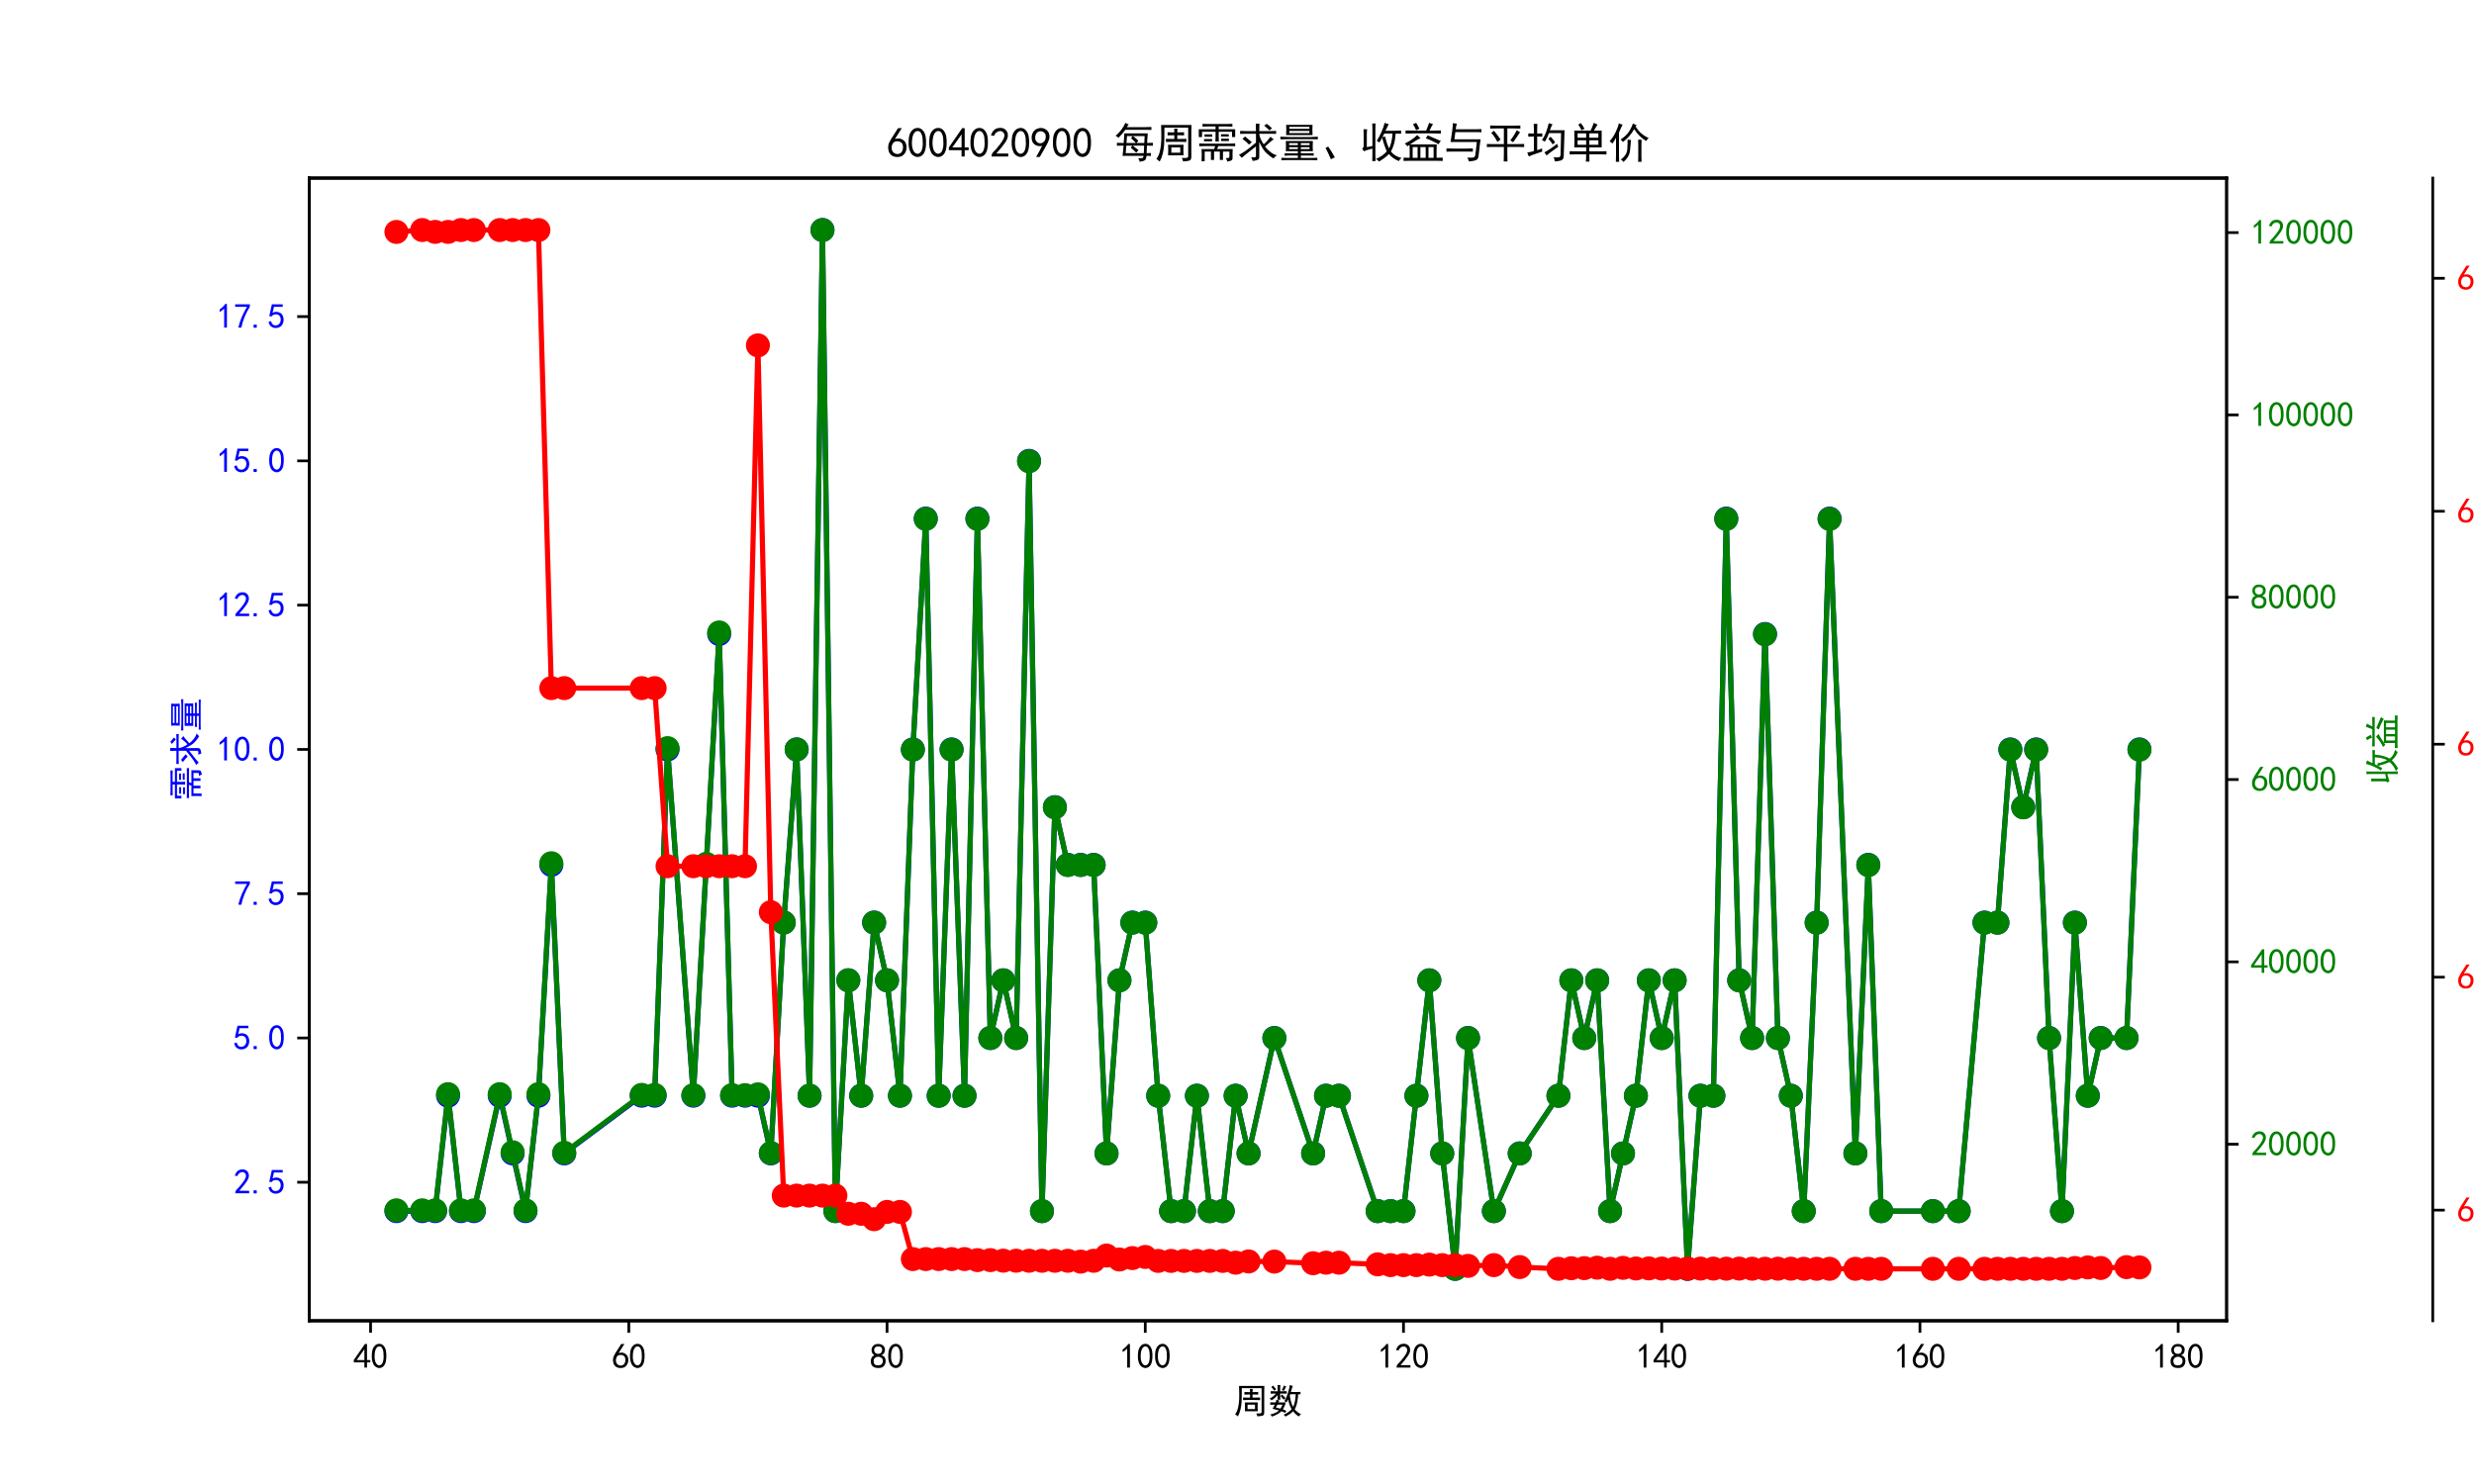 <?xml version="1.0" encoding="utf-8" standalone="no"?>
<!DOCTYPE svg PUBLIC "-//W3C//DTD SVG 1.1//EN"
  "http://www.w3.org/Graphics/SVG/1.1/DTD/svg11.dtd">
<svg xmlns:xlink="http://www.w3.org/1999/xlink" width="720pt" height="432pt" viewBox="0 0 720 432" xmlns="http://www.w3.org/2000/svg" version="1.1">
 <defs>
  <style type="text/css">*{stroke-linejoin: round; stroke-linecap: butt}</style>
 </defs>
 <g id="figure_1">
  <g id="patch_1">
   <path d="M 0 432 
L 720 432 
L 720 0 
L 0 0 
z
" style="fill: #ffffff"/>
  </g>
  <g id="axes_1">
   <g id="patch_2">
    <path d="M 90 384.48 
L 648 384.48 
L 648 51.84 
L 90 51.84 
z
" style="fill: #ffffff"/>
   </g>
   <g id="matplotlib.axis_1">
    <g id="xtick_1">
     <g id="line2d_1">
      <defs>
       <path id="m1bdafd9222" d="M 0 0 
L 0 3.5 
" style="stroke: #000000; stroke-width: 0.8"/>
      </defs>
      <g>
       <use xlink:href="#m1bdafd9222" x="107.848" y="384.48" style="stroke: #000000; stroke-width: 0.8"/>
      </g>
     </g>
     <g id="text_1">
      <!-- 40 -->
      <g transform="translate(102.848 398.355) scale(0.1 -0.1)">
       <defs>
        <path id="SimHei-34" d="M 2000 1100 
L 75 1100 
L 75 1525 
L 2100 4450 
L 2475 4450 
L 2475 1525 
L 3075 1525 
L 3075 1100 
L 2475 1100 
L 2475 150 
L 2000 150 
L 2000 1100 
z
M 2000 1525 
L 2000 3500 
L 600 1525 
L 2000 1525 
z
" transform="scale(0.016)"/>
        <path id="SimHei-30" d="M 225 2537 
Q 250 3200 412 3587 
Q 575 3975 875 4225 
Q 1175 4475 1612 4475 
Q 2050 4475 2375 4112 
Q 2700 3750 2800 3200 
Q 2900 2650 2862 1937 
Q 2825 1225 2612 775 
Q 2400 325 1975 150 
Q 1550 -25 1125 187 
Q 700 400 525 750 
Q 350 1100 275 1487 
Q 200 1875 225 2537 
z
M 750 2687 
Q 675 2000 800 1462 
Q 925 925 1212 700 
Q 1500 475 1800 612 
Q 2100 750 2237 1162 
Q 2375 1575 2375 2062 
Q 2375 2550 2337 2950 
Q 2300 3350 2112 3675 
Q 1925 4000 1612 4012 
Q 1300 4025 1062 3700 
Q 825 3375 750 2687 
z
" transform="scale(0.016)"/>
       </defs>
       <use xlink:href="#SimHei-34"/>
       <use xlink:href="#SimHei-30" x="50"/>
      </g>
     </g>
    </g>
    <g id="xtick_2">
     <g id="line2d_2">
      <g>
       <use xlink:href="#m1bdafd9222" x="183" y="384.48" style="stroke: #000000; stroke-width: 0.8"/>
      </g>
     </g>
     <g id="text_2">
      <!-- 60 -->
      <g transform="translate(178 398.355) scale(0.1 -0.1)">
       <defs>
        <path id="SimHei-36" d="M 250 1612 
Q 275 1975 387 2225 
Q 500 2475 725 2850 
L 1750 4450 
L 2325 4450 
L 1275 2800 
Q 1950 2975 2350 2750 
Q 2750 2525 2887 2237 
Q 3025 1950 3037 1612 
Q 3050 1275 2937 950 
Q 2825 625 2537 362 
Q 2250 100 1737 75 
Q 1225 50 862 262 
Q 500 475 362 862 
Q 225 1250 250 1612 
z
M 1025 787 
Q 1250 550 1625 525 
Q 2000 500 2250 775 
Q 2500 1050 2500 1575 
Q 2500 2100 2187 2300 
Q 1875 2500 1487 2450 
Q 1100 2400 925 2075 
Q 750 1750 775 1387 
Q 800 1025 1025 787 
z
" transform="scale(0.016)"/>
       </defs>
       <use xlink:href="#SimHei-36"/>
       <use xlink:href="#SimHei-30" x="50"/>
      </g>
     </g>
    </g>
    <g id="xtick_3">
     <g id="line2d_3">
      <g>
       <use xlink:href="#m1bdafd9222" x="258.152" y="384.48" style="stroke: #000000; stroke-width: 0.8"/>
      </g>
     </g>
     <g id="text_3">
      <!-- 80 -->
      <g transform="translate(253.152 398.355) scale(0.1 -0.1)">
       <defs>
        <path id="SimHei-38" d="M 175 1375 
Q 175 1675 325 1962 
Q 475 2250 825 2425 
Q 525 2600 425 2812 
Q 325 3025 312 3300 
Q 300 3575 387 3775 
Q 475 3975 650 4150 
Q 825 4325 1037 4387 
Q 1250 4450 1500 4450 
Q 1750 4450 1950 4400 
Q 2150 4350 2375 4187 
Q 2600 4025 2700 3725 
Q 2800 3425 2687 3025 
Q 2575 2625 2100 2400 
Q 2525 2275 2700 2012 
Q 2875 1750 2875 1375 
Q 2875 1000 2762 775 
Q 2650 550 2512 400 
Q 2375 250 2137 162 
Q 1900 75 1537 75 
Q 1175 75 912 162 
Q 650 250 475 425 
Q 300 600 237 837 
Q 175 1075 175 1375 
z
M 687 1400 
Q 675 1100 787 875 
Q 900 650 1200 587 
Q 1500 525 1825 600 
Q 2150 675 2275 950 
Q 2400 1225 2362 1500 
Q 2325 1775 2050 1962 
Q 1775 2150 1450 2125 
Q 1125 2100 912 1900 
Q 700 1700 687 1400 
z
M 775 3350 
Q 775 3100 950 2875 
Q 1125 2650 1500 2650 
Q 1875 2650 2062 2875 
Q 2250 3100 2237 3412 
Q 2225 3725 2012 3875 
Q 1800 4025 1437 4000 
Q 1075 3975 925 3787 
Q 775 3600 775 3350 
z
" transform="scale(0.016)"/>
       </defs>
       <use xlink:href="#SimHei-38"/>
       <use xlink:href="#SimHei-30" x="50"/>
      </g>
     </g>
    </g>
    <g id="xtick_4">
     <g id="line2d_4">
      <g>
       <use xlink:href="#m1bdafd9222" x="333.303" y="384.48" style="stroke: #000000; stroke-width: 0.8"/>
      </g>
     </g>
     <g id="text_4">
      <!-- 100 -->
      <g transform="translate(325.803 398.355) scale(0.1 -0.1)">
       <defs>
        <path id="SimHei-31" d="M 1400 3600 
Q 1075 3275 575 2975 
L 575 3450 
Q 1200 3875 1600 4450 
L 1900 4450 
L 1900 150 
L 1400 150 
L 1400 3600 
z
" transform="scale(0.016)"/>
       </defs>
       <use xlink:href="#SimHei-31"/>
       <use xlink:href="#SimHei-30" x="50"/>
       <use xlink:href="#SimHei-30" x="100"/>
      </g>
     </g>
    </g>
    <g id="xtick_5">
     <g id="line2d_5">
      <g>
       <use xlink:href="#m1bdafd9222" x="408.455" y="384.48" style="stroke: #000000; stroke-width: 0.8"/>
      </g>
     </g>
     <g id="text_5">
      <!-- 120 -->
      <g transform="translate(400.955 398.355) scale(0.1 -0.1)">
       <defs>
        <path id="SimHei-32" d="M 300 250 
Q 325 625 650 925 
Q 975 1225 1475 1862 
Q 1975 2500 2125 2850 
Q 2275 3200 2237 3450 
Q 2200 3700 2000 3862 
Q 1800 4025 1537 4000 
Q 1275 3975 1037 3800 
Q 800 3625 675 3275 
L 200 3350 
Q 400 3925 712 4187 
Q 1025 4450 1450 4475 
Q 1700 4500 1900 4462 
Q 2100 4425 2312 4287 
Q 2525 4150 2662 3875 
Q 2800 3600 2762 3212 
Q 2725 2825 2375 2287 
Q 2025 1750 1025 600 
L 2825 600 
L 2825 150 
L 300 150 
L 300 250 
z
" transform="scale(0.016)"/>
       </defs>
       <use xlink:href="#SimHei-31"/>
       <use xlink:href="#SimHei-32" x="50"/>
       <use xlink:href="#SimHei-30" x="100"/>
      </g>
     </g>
    </g>
    <g id="xtick_6">
     <g id="line2d_6">
      <g>
       <use xlink:href="#m1bdafd9222" x="483.606" y="384.48" style="stroke: #000000; stroke-width: 0.8"/>
      </g>
     </g>
     <g id="text_6">
      <!-- 140 -->
      <g transform="translate(476.106 398.355) scale(0.1 -0.1)">
       <use xlink:href="#SimHei-31"/>
       <use xlink:href="#SimHei-34" x="50"/>
       <use xlink:href="#SimHei-30" x="100"/>
      </g>
     </g>
    </g>
    <g id="xtick_7">
     <g id="line2d_7">
      <g>
       <use xlink:href="#m1bdafd9222" x="558.758" y="384.48" style="stroke: #000000; stroke-width: 0.8"/>
      </g>
     </g>
     <g id="text_7">
      <!-- 160 -->
      <g transform="translate(551.258 398.355) scale(0.1 -0.1)">
       <use xlink:href="#SimHei-31"/>
       <use xlink:href="#SimHei-36" x="50"/>
       <use xlink:href="#SimHei-30" x="100"/>
      </g>
     </g>
    </g>
    <g id="xtick_8">
     <g id="line2d_8">
      <g>
       <use xlink:href="#m1bdafd9222" x="633.909" y="384.48" style="stroke: #000000; stroke-width: 0.8"/>
      </g>
     </g>
     <g id="text_8">
      <!-- 180 -->
      <g transform="translate(626.409 398.355) scale(0.1 -0.1)">
       <use xlink:href="#SimHei-31"/>
       <use xlink:href="#SimHei-38" x="50"/>
       <use xlink:href="#SimHei-30" x="100"/>
      </g>
     </g>
    </g>
    <g id="text_9">
     <!-- 周数 -->
     <g transform="translate(359 411.339) scale(0.1 -0.1)">
      <defs>
       <path id="SimHei-5468" d="M 5600 4925 
Q 5575 4400 5575 3800 
L 5575 50 
Q 5550 -375 5325 -462 
Q 5100 -550 4325 -600 
Q 4300 -400 4125 -75 
Q 4800 -100 4962 -37 
Q 5125 25 5100 225 
L 5100 4525 
L 1500 4525 
Q 1500 2575 1450 1887 
Q 1400 1200 1237 550 
Q 1075 -100 775 -625 
Q 625 -450 275 -225 
Q 650 225 825 1000 
Q 1000 1775 1025 2587 
Q 1050 3400 1000 4925 
L 5600 4925 
z
M 2050 325 
Q 2075 625 2075 950 
L 2075 1400 
Q 2075 1625 2050 1925 
L 4400 1925 
Q 4375 1725 4375 1450 
L 4375 875 
Q 4375 600 4400 325 
L 2050 325 
z
M 3000 3800 
Q 3000 4150 2975 4375 
L 3475 4375 
Q 3450 4075 3450 3800 
Q 4100 3800 4475 3825 
L 4475 3350 
Q 4125 3375 3450 3375 
L 3450 2800 
Q 4200 2800 4825 2825 
L 4825 2350 
Q 4175 2375 3725 2375 
L 2750 2375 
Q 2325 2375 1725 2350 
L 1725 2825 
Q 2325 2800 3000 2800 
L 3000 3375 
Q 2500 3375 1975 3350 
L 1975 3825 
Q 2475 3800 3000 3800 
z
M 3900 725 
L 3900 1525 
L 2550 1525 
L 2550 725 
L 3900 725 
z
" transform="scale(0.016)"/>
       <path id="SimHei-6570" d="M 4525 4925 
Q 4475 4800 4400 4587 
Q 4325 4375 4175 3825 
L 5325 3825 
Q 5575 3825 5925 3850 
L 5925 3400 
Q 5650 3425 5500 3425 
Q 5500 3025 5362 2162 
Q 5225 1300 4875 675 
Q 5125 375 5437 137 
Q 5750 -100 6025 -200 
Q 5725 -425 5625 -625 
Q 5325 -450 5075 -225 
Q 4825 0 4575 325 
Q 4300 25 3987 -187 
Q 3675 -400 3200 -650 
Q 3075 -425 2850 -300 
Q 3225 -150 3650 125 
Q 4075 400 4300 675 
Q 4125 1025 3962 1425 
Q 3800 1825 3675 2475 
Q 3600 2275 3425 1950 
Q 3250 2050 3000 2150 
Q 3400 2850 3650 3675 
Q 3900 4500 3975 5100 
Q 4275 4975 4525 4925 
z
M 2100 2250 
Q 2000 2150 1875 1925 
L 3250 1925 
Q 3100 1300 2725 675 
Q 3125 525 3350 400 
Q 3225 225 3125 25 
Q 2900 175 2450 325 
Q 1950 -225 725 -650 
Q 600 -375 400 -275 
Q 1575 0 2000 475 
Q 1300 650 850 775 
Q 1000 1000 1250 1525 
Q 1000 1525 425 1500 
L 425 1950 
Q 900 1925 1400 1925 
Q 1500 2150 1550 2425 
Q 1825 2325 2100 2250 
z
M 1775 3950 
Q 1775 4550 1750 5100 
L 2250 5100 
Q 2225 4575 2225 3950 
Q 3075 3950 3425 3975 
L 3425 3525 
Q 3075 3550 2225 3550 
Q 2225 2825 2250 2425 
L 1750 2425 
Q 1775 2775 1775 3300 
Q 1650 3100 1300 2787 
Q 950 2475 650 2300 
Q 525 2525 275 2625 
Q 500 2700 875 2975 
Q 1250 3250 1450 3550 
Q 950 3550 500 3525 
L 500 3975 
Q 925 3950 1775 3950 
z
M 3975 3175 
Q 4200 1700 4600 1125 
Q 4850 1700 4937 2287 
Q 5025 2875 5050 3425 
L 4075 3425 
L 3975 3175 
z
M 1450 1000 
Q 1750 925 2275 800 
Q 2475 1050 2650 1525 
L 1725 1525 
Q 1600 1275 1450 1000 
z
M 3325 4825 
Q 3200 4625 3125 4450 
Q 3050 4275 2925 4025 
Q 2725 4125 2525 4175 
Q 2725 4500 2900 5000 
Q 3150 4875 3325 4825 
z
M 2575 3375 
Q 2900 3050 3200 2725 
Q 3050 2600 2875 2425 
Q 2525 2850 2300 3100 
Q 2450 3225 2575 3375 
z
M 925 5000 
Q 1275 4650 1500 4300 
L 1125 4075 
Q 950 4425 600 4725 
Q 825 4875 925 5000 
z
" transform="scale(0.016)"/>
      </defs>
      <use xlink:href="#SimHei-5468"/>
      <use xlink:href="#SimHei-6570" x="100"/>
     </g>
    </g>
   </g>
   <g id="matplotlib.axis_2">
    <g id="ytick_1">
     <g id="line2d_9">
      <defs>
       <path id="m5ef2373eed" d="M 0 0 
L -3.5 0 
" style="stroke: #000000; stroke-width: 0.8"/>
      </defs>
      <g>
       <use xlink:href="#m5ef2373eed" x="90" y="344.16" style="stroke: #000000; stroke-width: 0.8"/>
      </g>
     </g>
     <g id="text_10">
      <!-- 2.5 -->
      <g style="fill: #0000ff" transform="translate(68 347.598) scale(0.1 -0.1)">
       <defs>
        <path id="SimHei-2e" d="M 1075 125 
L 500 125 
L 500 675 
L 1075 675 
L 1075 125 
z
" transform="scale(0.016)"/>
        <path id="SimHei-35" d="M 550 1325 
Q 725 650 1150 575 
Q 1575 500 1837 662 
Q 2100 825 2212 1087 
Q 2325 1350 2312 1675 
Q 2300 2000 2137 2225 
Q 1975 2450 1725 2525 
Q 1475 2600 1162 2525 
Q 850 2450 650 2175 
L 225 2225 
Q 275 2375 700 4375 
L 2675 4375 
L 2675 3925 
L 1075 3925 
Q 950 3250 825 2850 
Q 1200 3025 1525 3012 
Q 1850 3000 2150 2862 
Q 2450 2725 2587 2487 
Q 2725 2250 2787 2012 
Q 2850 1775 2837 1500 
Q 2825 1225 2725 937 
Q 2625 650 2425 462 
Q 2225 275 1937 162 
Q 1650 50 1275 75 
Q 900 100 562 350 
Q 225 600 100 1200 
L 550 1325 
z
" transform="scale(0.016)"/>
       </defs>
       <use xlink:href="#SimHei-32"/>
       <use xlink:href="#SimHei-2e" x="50"/>
       <use xlink:href="#SimHei-35" x="100"/>
      </g>
     </g>
    </g>
    <g id="ytick_2">
     <g id="line2d_10">
      <g>
       <use xlink:href="#m5ef2373eed" x="90" y="302.16" style="stroke: #000000; stroke-width: 0.8"/>
      </g>
     </g>
     <g id="text_11">
      <!-- 5.0 -->
      <g style="fill: #0000ff" transform="translate(68 305.598) scale(0.1 -0.1)">
       <use xlink:href="#SimHei-35"/>
       <use xlink:href="#SimHei-2e" x="50"/>
       <use xlink:href="#SimHei-30" x="100"/>
      </g>
     </g>
    </g>
    <g id="ytick_3">
     <g id="line2d_11">
      <g>
       <use xlink:href="#m5ef2373eed" x="90" y="260.16" style="stroke: #000000; stroke-width: 0.8"/>
      </g>
     </g>
     <g id="text_12">
      <!-- 7.5 -->
      <g style="fill: #0000ff" transform="translate(68 263.598) scale(0.1 -0.1)">
       <defs>
        <path id="SimHei-37" d="M 850 150 
Q 1300 2050 2425 3925 
L 275 3925 
L 275 4375 
L 2950 4375 
L 2950 3950 
Q 1775 2050 1400 150 
L 850 150 
z
" transform="scale(0.016)"/>
       </defs>
       <use xlink:href="#SimHei-37"/>
       <use xlink:href="#SimHei-2e" x="50"/>
       <use xlink:href="#SimHei-35" x="100"/>
      </g>
     </g>
    </g>
    <g id="ytick_4">
     <g id="line2d_12">
      <g>
       <use xlink:href="#m5ef2373eed" x="90" y="218.16" style="stroke: #000000; stroke-width: 0.8"/>
      </g>
     </g>
     <g id="text_13">
      <!-- 10.0 -->
      <g style="fill: #0000ff" transform="translate(63 221.597) scale(0.1 -0.1)">
       <use xlink:href="#SimHei-31"/>
       <use xlink:href="#SimHei-30" x="50"/>
       <use xlink:href="#SimHei-2e" x="100"/>
       <use xlink:href="#SimHei-30" x="150"/>
      </g>
     </g>
    </g>
    <g id="ytick_5">
     <g id="line2d_13">
      <g>
       <use xlink:href="#m5ef2373eed" x="90" y="176.16" style="stroke: #000000; stroke-width: 0.8"/>
      </g>
     </g>
     <g id="text_14">
      <!-- 12.5 -->
      <g style="fill: #0000ff" transform="translate(63 179.597) scale(0.1 -0.1)">
       <use xlink:href="#SimHei-31"/>
       <use xlink:href="#SimHei-32" x="50"/>
       <use xlink:href="#SimHei-2e" x="100"/>
       <use xlink:href="#SimHei-35" x="150"/>
      </g>
     </g>
    </g>
    <g id="ytick_6">
     <g id="line2d_14">
      <g>
       <use xlink:href="#m5ef2373eed" x="90" y="134.16" style="stroke: #000000; stroke-width: 0.8"/>
      </g>
     </g>
     <g id="text_15">
      <!-- 15.0 -->
      <g style="fill: #0000ff" transform="translate(63 137.597) scale(0.1 -0.1)">
       <use xlink:href="#SimHei-31"/>
       <use xlink:href="#SimHei-35" x="50"/>
       <use xlink:href="#SimHei-2e" x="100"/>
       <use xlink:href="#SimHei-30" x="150"/>
      </g>
     </g>
    </g>
    <g id="ytick_7">
     <g id="line2d_15">
      <g>
       <use xlink:href="#m5ef2373eed" x="90" y="92.16" style="stroke: #000000; stroke-width: 0.8"/>
      </g>
     </g>
     <g id="text_16">
      <!-- 17.5 -->
      <g style="fill: #0000ff" transform="translate(63 95.597) scale(0.1 -0.1)">
       <use xlink:href="#SimHei-31"/>
       <use xlink:href="#SimHei-37" x="50"/>
       <use xlink:href="#SimHei-2e" x="100"/>
       <use xlink:href="#SimHei-35" x="150"/>
      </g>
     </g>
    </g>
    <g id="text_17">
     <!-- 需求量 -->
     <g style="fill: #0000ff" transform="translate(57.75 233.16) rotate(-90) scale(0.1 -0.1)">
      <defs>
       <path id="SimHei-9700" d="M 5150 2100 
Q 5500 2100 5975 2125 
L 5975 1700 
Q 5500 1725 5150 1725 
L 3425 1725 
Q 3300 1500 3250 1275 
L 5600 1275 
Q 5575 950 5575 700 
L 5575 -50 
Q 5575 -350 5425 -437 
Q 5275 -525 4775 -625 
Q 4750 -400 4550 -100 
Q 4950 -100 5025 -50 
Q 5100 0 5100 200 
L 5100 900 
L 4125 900 
L 4125 -375 
L 3650 -375 
L 3650 900 
L 2775 900 
L 2775 -375 
L 2300 -375 
L 2300 900 
L 1350 900 
L 1350 -575 
L 875 -575 
Q 900 -225 900 175 
L 900 575 
Q 900 900 875 1275 
L 2800 1275 
Q 2875 1500 2925 1725 
L 1350 1725 
Q 925 1725 525 1700 
L 525 2125 
Q 900 2100 1325 2100 
L 5150 2100 
z
M 4700 5075 
Q 5075 5075 5550 5100 
L 5550 4675 
Q 5075 4700 4700 4700 
L 3475 4700 
L 3475 4275 
L 5975 4275 
L 5975 3100 
L 5500 3100 
L 5500 3900 
L 3475 3900 
L 3475 3200 
Q 3475 2775 3500 2425 
L 2975 2425 
Q 3000 2750 3000 3175 
L 3000 3900 
L 950 3900 
L 950 3100 
L 450 3100 
Q 450 3375 462 3650 
Q 475 3925 450 4275 
L 3000 4275 
L 3000 4700 
L 1775 4700 
Q 1400 4700 1025 4675 
L 1025 5100 
Q 1400 5075 1750 5075 
L 4700 5075 
z
M 2475 2450 
L 1250 2450 
L 1250 2800 
L 2475 2800 
L 2475 2450 
z
M 2500 3150 
L 1325 3150 
L 1325 3500 
L 2500 3500 
L 2500 3150 
z
M 5000 3175 
L 3825 3175 
L 3825 3525 
L 5000 3525 
L 5000 3175 
z
M 5025 2500 
L 3850 2500 
L 3850 2850 
L 5025 2850 
L 5025 2500 
z
" transform="scale(0.016)"/>
       <path id="SimHei-6c42" d="M 475 4025 
Q 875 4000 1325 4000 
L 2875 4000 
Q 2875 4725 2850 5125 
L 3400 5125 
Q 3375 4725 3375 4000 
L 5150 4000 
Q 5500 4000 5925 4025 
L 5925 3575 
Q 5475 3600 5150 3600 
L 3375 3600 
Q 3400 3200 3612 2750 
Q 3825 2300 4050 2000 
Q 4600 2450 5075 3150 
Q 5250 2950 5575 2750 
Q 5275 2600 4250 1650 
Q 4575 1225 5037 850 
Q 5500 475 6050 325 
Q 5700 125 5550 -150 
Q 5000 150 4437 687 
Q 3875 1225 3375 2375 
L 3375 150 
Q 3400 -225 3137 -350 
Q 2875 -475 2375 -525 
Q 2325 -275 2150 25 
Q 2575 0 2737 37 
Q 2900 75 2875 300 
L 2875 1675 
Q 1875 900 1437 550 
Q 1000 200 725 -50 
Q 500 200 300 400 
Q 650 575 1200 937 
Q 1750 1300 2875 2250 
L 2875 3600 
L 1325 3600 
Q 875 3600 475 3575 
L 475 4025 
z
M 1225 3175 
Q 1775 2725 2250 2325 
L 1825 1950 
Q 1450 2375 825 2825 
L 1225 3175 
z
M 4500 5100 
Q 4900 4825 5300 4425 
Q 5125 4300 4925 4100 
Q 4650 4400 4125 4825 
Q 4275 4950 4500 5100 
z
" transform="scale(0.016)"/>
       <path id="SimHei-91cf" d="M 5250 2500 
Q 5225 2200 5225 1700 
Q 5225 1225 5250 950 
L 3425 950 
L 3425 625 
L 4575 625 
Q 5000 625 5375 650 
L 5375 275 
Q 5025 300 4575 300 
L 3425 300 
L 3425 -75 
L 5125 -75 
Q 5525 -75 5925 -50 
L 5925 -425 
Q 5525 -400 5125 -400 
L 1275 -400 
Q 900 -400 475 -425 
L 475 -50 
Q 925 -50 1275 -75 
L 2975 -75 
L 2975 300 
L 1725 300 
Q 1350 300 975 250 
L 975 650 
Q 1375 625 1725 625 
L 2975 625 
L 2975 950 
L 1150 950 
Q 1175 1375 1175 1775 
Q 1175 2175 1150 2500 
L 5250 2500 
z
M 5200 4950 
Q 5175 4575 5175 4250 
Q 5175 3925 5200 3400 
L 1200 3400 
Q 1225 3925 1225 4250 
Q 1225 4575 1200 4950 
L 5200 4950 
z
M 4900 3100 
Q 5500 3125 6000 3150 
L 6000 2750 
Q 5500 2775 4925 2775 
L 1650 2775 
Q 975 2775 325 2750 
L 325 3150 
Q 975 3125 1650 3100 
L 4900 3100 
z
M 4725 3700 
L 4725 4025 
L 1675 4025 
L 1675 3700 
L 4725 3700 
z
M 4725 4350 
L 4725 4650 
L 1675 4650 
L 1675 4350 
L 4725 4350 
z
M 4750 1875 
L 4750 2175 
L 3425 2175 
L 3425 1875 
L 4750 1875 
z
M 2975 1875 
L 2975 2175 
L 1650 2175 
L 1650 1875 
L 2975 1875 
z
M 2975 1275 
L 2975 1550 
L 1650 1550 
L 1650 1275 
L 2975 1275 
z
M 4750 1275 
L 4750 1550 
L 3425 1550 
L 3425 1275 
L 4750 1275 
z
" transform="scale(0.016)"/>
      </defs>
      <use xlink:href="#SimHei-9700"/>
      <use xlink:href="#SimHei-6c42" x="100"/>
      <use xlink:href="#SimHei-91cf" x="200"/>
     </g>
    </g>
   </g>
   <g id="line2d_16">
    <path d="M 115.364 352.56 
L 122.879 352.56 
L 126.636 352.56 
L 130.394 318.96 
L 134.152 352.56 
L 137.909 352.56 
L 145.424 318.96 
L 149.182 335.76 
L 152.939 352.56 
L 156.697 318.96 
L 160.455 251.76 
L 164.212 335.76 
L 186.758 318.96 
L 190.515 318.96 
L 194.273 218.16 
L 201.788 318.96 
L 205.545 251.76 
L 209.303 184.56 
L 213.061 318.96 
L 216.818 318.96 
L 220.576 318.96 
L 224.333 335.76 
L 228.091 268.56 
L 231.848 218.16 
L 235.606 318.96 
L 239.364 66.96 
L 243.121 352.56 
L 246.879 285.36 
L 250.636 318.96 
L 254.394 268.56 
L 258.152 285.36 
L 261.909 318.96 
L 265.667 218.16 
L 269.424 150.96 
L 273.182 318.96 
L 276.939 218.16 
L 280.697 318.96 
L 284.455 150.96 
L 288.212 302.16 
L 291.97 285.36 
L 295.727 302.16 
L 299.485 134.16 
L 303.242 352.56 
L 307 234.96 
L 310.758 251.76 
L 314.515 251.76 
L 318.273 251.76 
L 322.03 335.76 
L 325.788 285.36 
L 329.545 268.56 
L 333.303 268.56 
L 337.061 318.96 
L 340.818 352.56 
L 344.576 352.56 
L 348.333 318.96 
L 352.091 352.56 
L 355.848 352.56 
L 359.606 318.96 
L 363.364 335.76 
L 370.879 302.16 
L 382.152 335.76 
L 385.909 318.96 
L 389.667 318.96 
L 400.939 352.56 
L 404.697 352.56 
L 408.455 352.56 
L 412.212 318.96 
L 415.97 285.36 
L 419.727 335.76 
L 423.485 369.36 
L 427.242 302.16 
L 434.758 352.56 
L 442.273 335.76 
L 453.545 318.96 
L 457.303 285.36 
L 461.061 302.16 
L 464.818 285.36 
L 468.576 352.56 
L 472.333 335.76 
L 476.091 318.96 
L 479.848 285.36 
L 483.606 302.16 
L 487.364 285.36 
L 491.121 369.36 
L 494.879 318.96 
L 498.636 318.96 
L 502.394 150.96 
L 506.152 285.36 
L 509.909 302.16 
L 513.667 184.56 
L 517.424 302.16 
L 521.182 318.96 
L 524.939 352.56 
L 528.697 268.56 
L 532.455 150.96 
L 539.97 335.76 
L 543.727 251.76 
L 547.485 352.56 
L 562.515 352.56 
L 570.03 352.56 
L 577.545 268.56 
L 581.303 268.56 
L 585.061 218.16 
L 588.818 234.96 
L 592.576 218.16 
L 596.333 302.16 
L 600.091 352.56 
L 603.848 268.56 
L 607.606 318.96 
L 611.364 302.16 
L 618.879 302.16 
L 622.636 218.16 
" clip-path="url(#p148afc1062)" style="fill: none; stroke: #0000ff; stroke-width: 1.5; stroke-linecap: square"/>
    <defs>
     <path id="m3a86aa434c" d="M 0 3 
C 0.796 3 1.559 2.684 2.121 2.121 
C 2.684 1.559 3 0.796 3 0 
C 3 -0.796 2.684 -1.559 2.121 -2.121 
C 1.559 -2.684 0.796 -3 0 -3 
C -0.796 -3 -1.559 -2.684 -2.121 -2.121 
C -2.684 -1.559 -3 -0.796 -3 0 
C -3 0.796 -2.684 1.559 -2.121 2.121 
C -1.559 2.684 -0.796 3 0 3 
z
" style="stroke: #0000ff"/>
    </defs>
    <g clip-path="url(#p148afc1062)">
     <use xlink:href="#m3a86aa434c" x="115.364" y="352.56" style="fill: #0000ff; stroke: #0000ff"/>
     <use xlink:href="#m3a86aa434c" x="122.879" y="352.56" style="fill: #0000ff; stroke: #0000ff"/>
     <use xlink:href="#m3a86aa434c" x="126.636" y="352.56" style="fill: #0000ff; stroke: #0000ff"/>
     <use xlink:href="#m3a86aa434c" x="130.394" y="318.96" style="fill: #0000ff; stroke: #0000ff"/>
     <use xlink:href="#m3a86aa434c" x="134.152" y="352.56" style="fill: #0000ff; stroke: #0000ff"/>
     <use xlink:href="#m3a86aa434c" x="137.909" y="352.56" style="fill: #0000ff; stroke: #0000ff"/>
     <use xlink:href="#m3a86aa434c" x="145.424" y="318.96" style="fill: #0000ff; stroke: #0000ff"/>
     <use xlink:href="#m3a86aa434c" x="149.182" y="335.76" style="fill: #0000ff; stroke: #0000ff"/>
     <use xlink:href="#m3a86aa434c" x="152.939" y="352.56" style="fill: #0000ff; stroke: #0000ff"/>
     <use xlink:href="#m3a86aa434c" x="156.697" y="318.96" style="fill: #0000ff; stroke: #0000ff"/>
     <use xlink:href="#m3a86aa434c" x="160.455" y="251.76" style="fill: #0000ff; stroke: #0000ff"/>
     <use xlink:href="#m3a86aa434c" x="164.212" y="335.76" style="fill: #0000ff; stroke: #0000ff"/>
     <use xlink:href="#m3a86aa434c" x="186.758" y="318.96" style="fill: #0000ff; stroke: #0000ff"/>
     <use xlink:href="#m3a86aa434c" x="190.515" y="318.96" style="fill: #0000ff; stroke: #0000ff"/>
     <use xlink:href="#m3a86aa434c" x="194.273" y="218.16" style="fill: #0000ff; stroke: #0000ff"/>
     <use xlink:href="#m3a86aa434c" x="201.788" y="318.96" style="fill: #0000ff; stroke: #0000ff"/>
     <use xlink:href="#m3a86aa434c" x="205.545" y="251.76" style="fill: #0000ff; stroke: #0000ff"/>
     <use xlink:href="#m3a86aa434c" x="209.303" y="184.56" style="fill: #0000ff; stroke: #0000ff"/>
     <use xlink:href="#m3a86aa434c" x="213.061" y="318.96" style="fill: #0000ff; stroke: #0000ff"/>
     <use xlink:href="#m3a86aa434c" x="216.818" y="318.96" style="fill: #0000ff; stroke: #0000ff"/>
     <use xlink:href="#m3a86aa434c" x="220.576" y="318.96" style="fill: #0000ff; stroke: #0000ff"/>
     <use xlink:href="#m3a86aa434c" x="224.333" y="335.76" style="fill: #0000ff; stroke: #0000ff"/>
     <use xlink:href="#m3a86aa434c" x="228.091" y="268.56" style="fill: #0000ff; stroke: #0000ff"/>
     <use xlink:href="#m3a86aa434c" x="231.848" y="218.16" style="fill: #0000ff; stroke: #0000ff"/>
     <use xlink:href="#m3a86aa434c" x="235.606" y="318.96" style="fill: #0000ff; stroke: #0000ff"/>
     <use xlink:href="#m3a86aa434c" x="239.364" y="66.96" style="fill: #0000ff; stroke: #0000ff"/>
     <use xlink:href="#m3a86aa434c" x="243.121" y="352.56" style="fill: #0000ff; stroke: #0000ff"/>
     <use xlink:href="#m3a86aa434c" x="246.879" y="285.36" style="fill: #0000ff; stroke: #0000ff"/>
     <use xlink:href="#m3a86aa434c" x="250.636" y="318.96" style="fill: #0000ff; stroke: #0000ff"/>
     <use xlink:href="#m3a86aa434c" x="254.394" y="268.56" style="fill: #0000ff; stroke: #0000ff"/>
     <use xlink:href="#m3a86aa434c" x="258.152" y="285.36" style="fill: #0000ff; stroke: #0000ff"/>
     <use xlink:href="#m3a86aa434c" x="261.909" y="318.96" style="fill: #0000ff; stroke: #0000ff"/>
     <use xlink:href="#m3a86aa434c" x="265.667" y="218.16" style="fill: #0000ff; stroke: #0000ff"/>
     <use xlink:href="#m3a86aa434c" x="269.424" y="150.96" style="fill: #0000ff; stroke: #0000ff"/>
     <use xlink:href="#m3a86aa434c" x="273.182" y="318.96" style="fill: #0000ff; stroke: #0000ff"/>
     <use xlink:href="#m3a86aa434c" x="276.939" y="218.16" style="fill: #0000ff; stroke: #0000ff"/>
     <use xlink:href="#m3a86aa434c" x="280.697" y="318.96" style="fill: #0000ff; stroke: #0000ff"/>
     <use xlink:href="#m3a86aa434c" x="284.455" y="150.96" style="fill: #0000ff; stroke: #0000ff"/>
     <use xlink:href="#m3a86aa434c" x="288.212" y="302.16" style="fill: #0000ff; stroke: #0000ff"/>
     <use xlink:href="#m3a86aa434c" x="291.97" y="285.36" style="fill: #0000ff; stroke: #0000ff"/>
     <use xlink:href="#m3a86aa434c" x="295.727" y="302.16" style="fill: #0000ff; stroke: #0000ff"/>
     <use xlink:href="#m3a86aa434c" x="299.485" y="134.16" style="fill: #0000ff; stroke: #0000ff"/>
     <use xlink:href="#m3a86aa434c" x="303.242" y="352.56" style="fill: #0000ff; stroke: #0000ff"/>
     <use xlink:href="#m3a86aa434c" x="307" y="234.96" style="fill: #0000ff; stroke: #0000ff"/>
     <use xlink:href="#m3a86aa434c" x="310.758" y="251.76" style="fill: #0000ff; stroke: #0000ff"/>
     <use xlink:href="#m3a86aa434c" x="314.515" y="251.76" style="fill: #0000ff; stroke: #0000ff"/>
     <use xlink:href="#m3a86aa434c" x="318.273" y="251.76" style="fill: #0000ff; stroke: #0000ff"/>
     <use xlink:href="#m3a86aa434c" x="322.03" y="335.76" style="fill: #0000ff; stroke: #0000ff"/>
     <use xlink:href="#m3a86aa434c" x="325.788" y="285.36" style="fill: #0000ff; stroke: #0000ff"/>
     <use xlink:href="#m3a86aa434c" x="329.545" y="268.56" style="fill: #0000ff; stroke: #0000ff"/>
     <use xlink:href="#m3a86aa434c" x="333.303" y="268.56" style="fill: #0000ff; stroke: #0000ff"/>
     <use xlink:href="#m3a86aa434c" x="337.061" y="318.96" style="fill: #0000ff; stroke: #0000ff"/>
     <use xlink:href="#m3a86aa434c" x="340.818" y="352.56" style="fill: #0000ff; stroke: #0000ff"/>
     <use xlink:href="#m3a86aa434c" x="344.576" y="352.56" style="fill: #0000ff; stroke: #0000ff"/>
     <use xlink:href="#m3a86aa434c" x="348.333" y="318.96" style="fill: #0000ff; stroke: #0000ff"/>
     <use xlink:href="#m3a86aa434c" x="352.091" y="352.56" style="fill: #0000ff; stroke: #0000ff"/>
     <use xlink:href="#m3a86aa434c" x="355.848" y="352.56" style="fill: #0000ff; stroke: #0000ff"/>
     <use xlink:href="#m3a86aa434c" x="359.606" y="318.96" style="fill: #0000ff; stroke: #0000ff"/>
     <use xlink:href="#m3a86aa434c" x="363.364" y="335.76" style="fill: #0000ff; stroke: #0000ff"/>
     <use xlink:href="#m3a86aa434c" x="370.879" y="302.16" style="fill: #0000ff; stroke: #0000ff"/>
     <use xlink:href="#m3a86aa434c" x="382.152" y="335.76" style="fill: #0000ff; stroke: #0000ff"/>
     <use xlink:href="#m3a86aa434c" x="385.909" y="318.96" style="fill: #0000ff; stroke: #0000ff"/>
     <use xlink:href="#m3a86aa434c" x="389.667" y="318.96" style="fill: #0000ff; stroke: #0000ff"/>
     <use xlink:href="#m3a86aa434c" x="400.939" y="352.56" style="fill: #0000ff; stroke: #0000ff"/>
     <use xlink:href="#m3a86aa434c" x="404.697" y="352.56" style="fill: #0000ff; stroke: #0000ff"/>
     <use xlink:href="#m3a86aa434c" x="408.455" y="352.56" style="fill: #0000ff; stroke: #0000ff"/>
     <use xlink:href="#m3a86aa434c" x="412.212" y="318.96" style="fill: #0000ff; stroke: #0000ff"/>
     <use xlink:href="#m3a86aa434c" x="415.97" y="285.36" style="fill: #0000ff; stroke: #0000ff"/>
     <use xlink:href="#m3a86aa434c" x="419.727" y="335.76" style="fill: #0000ff; stroke: #0000ff"/>
     <use xlink:href="#m3a86aa434c" x="423.485" y="369.36" style="fill: #0000ff; stroke: #0000ff"/>
     <use xlink:href="#m3a86aa434c" x="427.242" y="302.16" style="fill: #0000ff; stroke: #0000ff"/>
     <use xlink:href="#m3a86aa434c" x="434.758" y="352.56" style="fill: #0000ff; stroke: #0000ff"/>
     <use xlink:href="#m3a86aa434c" x="442.273" y="335.76" style="fill: #0000ff; stroke: #0000ff"/>
     <use xlink:href="#m3a86aa434c" x="453.545" y="318.96" style="fill: #0000ff; stroke: #0000ff"/>
     <use xlink:href="#m3a86aa434c" x="457.303" y="285.36" style="fill: #0000ff; stroke: #0000ff"/>
     <use xlink:href="#m3a86aa434c" x="461.061" y="302.16" style="fill: #0000ff; stroke: #0000ff"/>
     <use xlink:href="#m3a86aa434c" x="464.818" y="285.36" style="fill: #0000ff; stroke: #0000ff"/>
     <use xlink:href="#m3a86aa434c" x="468.576" y="352.56" style="fill: #0000ff; stroke: #0000ff"/>
     <use xlink:href="#m3a86aa434c" x="472.333" y="335.76" style="fill: #0000ff; stroke: #0000ff"/>
     <use xlink:href="#m3a86aa434c" x="476.091" y="318.96" style="fill: #0000ff; stroke: #0000ff"/>
     <use xlink:href="#m3a86aa434c" x="479.848" y="285.36" style="fill: #0000ff; stroke: #0000ff"/>
     <use xlink:href="#m3a86aa434c" x="483.606" y="302.16" style="fill: #0000ff; stroke: #0000ff"/>
     <use xlink:href="#m3a86aa434c" x="487.364" y="285.36" style="fill: #0000ff; stroke: #0000ff"/>
     <use xlink:href="#m3a86aa434c" x="491.121" y="369.36" style="fill: #0000ff; stroke: #0000ff"/>
     <use xlink:href="#m3a86aa434c" x="494.879" y="318.96" style="fill: #0000ff; stroke: #0000ff"/>
     <use xlink:href="#m3a86aa434c" x="498.636" y="318.96" style="fill: #0000ff; stroke: #0000ff"/>
     <use xlink:href="#m3a86aa434c" x="502.394" y="150.96" style="fill: #0000ff; stroke: #0000ff"/>
     <use xlink:href="#m3a86aa434c" x="506.152" y="285.36" style="fill: #0000ff; stroke: #0000ff"/>
     <use xlink:href="#m3a86aa434c" x="509.909" y="302.16" style="fill: #0000ff; stroke: #0000ff"/>
     <use xlink:href="#m3a86aa434c" x="513.667" y="184.56" style="fill: #0000ff; stroke: #0000ff"/>
     <use xlink:href="#m3a86aa434c" x="517.424" y="302.16" style="fill: #0000ff; stroke: #0000ff"/>
     <use xlink:href="#m3a86aa434c" x="521.182" y="318.96" style="fill: #0000ff; stroke: #0000ff"/>
     <use xlink:href="#m3a86aa434c" x="524.939" y="352.56" style="fill: #0000ff; stroke: #0000ff"/>
     <use xlink:href="#m3a86aa434c" x="528.697" y="268.56" style="fill: #0000ff; stroke: #0000ff"/>
     <use xlink:href="#m3a86aa434c" x="532.455" y="150.96" style="fill: #0000ff; stroke: #0000ff"/>
     <use xlink:href="#m3a86aa434c" x="539.97" y="335.76" style="fill: #0000ff; stroke: #0000ff"/>
     <use xlink:href="#m3a86aa434c" x="543.727" y="251.76" style="fill: #0000ff; stroke: #0000ff"/>
     <use xlink:href="#m3a86aa434c" x="547.485" y="352.56" style="fill: #0000ff; stroke: #0000ff"/>
     <use xlink:href="#m3a86aa434c" x="562.515" y="352.56" style="fill: #0000ff; stroke: #0000ff"/>
     <use xlink:href="#m3a86aa434c" x="570.03" y="352.56" style="fill: #0000ff; stroke: #0000ff"/>
     <use xlink:href="#m3a86aa434c" x="577.545" y="268.56" style="fill: #0000ff; stroke: #0000ff"/>
     <use xlink:href="#m3a86aa434c" x="581.303" y="268.56" style="fill: #0000ff; stroke: #0000ff"/>
     <use xlink:href="#m3a86aa434c" x="585.061" y="218.16" style="fill: #0000ff; stroke: #0000ff"/>
     <use xlink:href="#m3a86aa434c" x="588.818" y="234.96" style="fill: #0000ff; stroke: #0000ff"/>
     <use xlink:href="#m3a86aa434c" x="592.576" y="218.16" style="fill: #0000ff; stroke: #0000ff"/>
     <use xlink:href="#m3a86aa434c" x="596.333" y="302.16" style="fill: #0000ff; stroke: #0000ff"/>
     <use xlink:href="#m3a86aa434c" x="600.091" y="352.56" style="fill: #0000ff; stroke: #0000ff"/>
     <use xlink:href="#m3a86aa434c" x="603.848" y="268.56" style="fill: #0000ff; stroke: #0000ff"/>
     <use xlink:href="#m3a86aa434c" x="607.606" y="318.96" style="fill: #0000ff; stroke: #0000ff"/>
     <use xlink:href="#m3a86aa434c" x="611.364" y="302.16" style="fill: #0000ff; stroke: #0000ff"/>
     <use xlink:href="#m3a86aa434c" x="618.879" y="302.16" style="fill: #0000ff; stroke: #0000ff"/>
     <use xlink:href="#m3a86aa434c" x="622.636" y="218.16" style="fill: #0000ff; stroke: #0000ff"/>
    </g>
   </g>
   <g id="patch_3">
    <path d="M 90 384.48 
L 90 51.84 
" style="fill: none; stroke: #000000; stroke-width: 0.8; stroke-linejoin: miter; stroke-linecap: square"/>
   </g>
   <g id="patch_4">
    <path d="M 648 384.48 
L 648 51.84 
" style="fill: none; stroke: #000000; stroke-width: 0.8; stroke-linejoin: miter; stroke-linecap: square"/>
   </g>
   <g id="patch_5">
    <path d="M 90 384.48 
L 648 384.48 
" style="fill: none; stroke: #000000; stroke-width: 0.8; stroke-linejoin: miter; stroke-linecap: square"/>
   </g>
   <g id="patch_6">
    <path d="M 90 51.84 
L 648 51.84 
" style="fill: none; stroke: #000000; stroke-width: 0.8; stroke-linejoin: miter; stroke-linecap: square"/>
   </g>
  </g>
  <g id="axes_2">
   <g id="matplotlib.axis_3">
    <g id="ytick_8">
     <g id="line2d_17">
      <defs>
       <path id="m4bca4cd695" d="M 0 0 
L 3.5 0 
" style="stroke: #000000; stroke-width: 0.8"/>
      </defs>
      <g>
       <use xlink:href="#m4bca4cd695" x="648" y="333.077" style="stroke: #000000; stroke-width: 0.8"/>
      </g>
     </g>
     <g id="text_18">
      <!-- 20000 -->
      <g style="fill: #008000" transform="translate(655 336.515) scale(0.1 -0.1)">
       <use xlink:href="#SimHei-32"/>
       <use xlink:href="#SimHei-30" x="50"/>
       <use xlink:href="#SimHei-30" x="100"/>
       <use xlink:href="#SimHei-30" x="150"/>
       <use xlink:href="#SimHei-30" x="200"/>
      </g>
     </g>
    </g>
    <g id="ytick_9">
     <g id="line2d_18">
      <g>
       <use xlink:href="#m4bca4cd695" x="648" y="280.003" style="stroke: #000000; stroke-width: 0.8"/>
      </g>
     </g>
     <g id="text_19">
      <!-- 40000 -->
      <g style="fill: #008000" transform="translate(655 283.441) scale(0.1 -0.1)">
       <use xlink:href="#SimHei-34"/>
       <use xlink:href="#SimHei-30" x="50"/>
       <use xlink:href="#SimHei-30" x="100"/>
       <use xlink:href="#SimHei-30" x="150"/>
       <use xlink:href="#SimHei-30" x="200"/>
      </g>
     </g>
    </g>
    <g id="ytick_10">
     <g id="line2d_19">
      <g>
       <use xlink:href="#m4bca4cd695" x="648" y="226.93" style="stroke: #000000; stroke-width: 0.8"/>
      </g>
     </g>
     <g id="text_20">
      <!-- 60000 -->
      <g style="fill: #008000" transform="translate(655 230.367) scale(0.1 -0.1)">
       <use xlink:href="#SimHei-36"/>
       <use xlink:href="#SimHei-30" x="50"/>
       <use xlink:href="#SimHei-30" x="100"/>
       <use xlink:href="#SimHei-30" x="150"/>
       <use xlink:href="#SimHei-30" x="200"/>
      </g>
     </g>
    </g>
    <g id="ytick_11">
     <g id="line2d_20">
      <g>
       <use xlink:href="#m4bca4cd695" x="648" y="173.856" style="stroke: #000000; stroke-width: 0.8"/>
      </g>
     </g>
     <g id="text_21">
      <!-- 80000 -->
      <g style="fill: #008000" transform="translate(655 177.293) scale(0.1 -0.1)">
       <use xlink:href="#SimHei-38"/>
       <use xlink:href="#SimHei-30" x="50"/>
       <use xlink:href="#SimHei-30" x="100"/>
       <use xlink:href="#SimHei-30" x="150"/>
       <use xlink:href="#SimHei-30" x="200"/>
      </g>
     </g>
    </g>
    <g id="ytick_12">
     <g id="line2d_21">
      <g>
       <use xlink:href="#m4bca4cd695" x="648" y="120.782" style="stroke: #000000; stroke-width: 0.8"/>
      </g>
     </g>
     <g id="text_22">
      <!-- 100000 -->
      <g style="fill: #008000" transform="translate(655 124.219) scale(0.1 -0.1)">
       <use xlink:href="#SimHei-31"/>
       <use xlink:href="#SimHei-30" x="50"/>
       <use xlink:href="#SimHei-30" x="100"/>
       <use xlink:href="#SimHei-30" x="150"/>
       <use xlink:href="#SimHei-30" x="200"/>
       <use xlink:href="#SimHei-30" x="250"/>
      </g>
     </g>
    </g>
    <g id="ytick_13">
     <g id="line2d_22">
      <g>
       <use xlink:href="#m4bca4cd695" x="648" y="67.708" style="stroke: #000000; stroke-width: 0.8"/>
      </g>
     </g>
     <g id="text_23">
      <!-- 120000 -->
      <g style="fill: #008000" transform="translate(655 71.145) scale(0.1 -0.1)">
       <use xlink:href="#SimHei-31"/>
       <use xlink:href="#SimHei-32" x="50"/>
       <use xlink:href="#SimHei-30" x="100"/>
       <use xlink:href="#SimHei-30" x="150"/>
       <use xlink:href="#SimHei-30" x="200"/>
       <use xlink:href="#SimHei-30" x="250"/>
      </g>
     </g>
    </g>
    <g id="text_24">
     <!-- 收益 -->
     <g style="fill: #008000" transform="translate(696.93 228.16) rotate(-90) scale(0.1 -0.1)">
      <defs>
       <path id="SimHei-6536" d="M 4250 5050 
Q 4125 4850 3750 4050 
L 5150 4050 
Q 5675 4050 6125 4075 
L 6125 3600 
Q 5675 3625 5300 3625 
Q 5225 2625 5025 1975 
Q 4825 1325 4575 900 
Q 4900 500 5287 275 
Q 5675 50 6200 -75 
Q 5900 -275 5800 -550 
Q 5300 -350 4950 -100 
Q 4600 150 4275 525 
Q 3800 0 2775 -625 
Q 2650 -425 2300 -225 
Q 3275 150 3950 925 
Q 3775 1325 3612 1787 
Q 3450 2250 3250 3000 
Q 2975 2450 2825 2275 
Q 2650 2400 2425 2525 
Q 2775 3025 3137 3837 
Q 3500 4650 3625 5250 
Q 3925 5125 4250 5050 
z
M 975 4275 
Q 925 3950 925 3450 
L 925 1575 
L 1775 1725 
L 1775 4425 
Q 1775 4775 1750 5150 
L 2250 5150 
Q 2225 4850 2225 4450 
L 2225 300 
Q 2225 -50 2250 -550 
L 1750 -550 
Q 1775 -25 1775 350 
L 1775 1350 
Q 625 1050 500 925 
Q 375 1125 225 1350 
Q 450 1475 450 1800 
L 450 3575 
Q 450 3925 425 4275 
L 975 4275 
z
M 3725 3150 
Q 3800 2700 3962 2212 
Q 4125 1725 4300 1375 
Q 4725 2150 4825 3625 
L 3575 3625 
Q 3400 3275 3300 3100 
L 3725 3150 
z
" transform="scale(0.016)"/>
       <path id="SimHei-76ca" d="M 2825 2925 
Q 2425 2775 2012 2487 
Q 1600 2200 1225 1975 
L 5275 1975 
Q 5250 1575 5250 1000 
L 5250 -50 
Q 5800 -50 6175 -25 
L 6175 -525 
Q 5725 -500 5250 -500 
L 1325 -500 
Q 700 -500 250 -525 
L 250 -25 
Q 600 -50 1175 -50 
L 1175 1050 
Q 1175 1575 1150 1925 
Q 1000 1800 800 1700 
Q 650 1950 425 2125 
Q 800 2275 1312 2600 
Q 1825 2925 2325 3400 
Q 2550 3150 2825 2925 
z
M 4725 5050 
Q 4575 4900 4462 4637 
Q 4350 4375 4175 4075 
L 4625 4075 
Q 5350 4075 5900 4100 
L 5900 3625 
Q 5350 3650 4625 3650 
L 1975 3650 
Q 1350 3650 550 3625 
L 550 4100 
Q 1175 4075 1975 4075 
L 3675 4075 
Q 3775 4300 3887 4625 
Q 4000 4950 4125 5250 
L 4725 5050 
z
M 3600 -50 
L 3600 1575 
L 2800 1575 
L 2800 -50 
L 3600 -50 
z
M 4800 -50 
L 4800 1575 
L 4025 1575 
L 4025 -50 
L 4800 -50 
z
M 2375 -50 
L 2375 1575 
L 1625 1575 
L 1625 -50 
L 2375 -50 
z
M 3900 3350 
Q 4375 3150 4900 2925 
Q 5425 2700 5900 2500 
Q 5700 2300 5550 2000 
Q 5025 2300 4512 2537 
Q 4000 2775 3625 2900 
Q 3750 3075 3900 3350 
z
M 2150 5250 
Q 2375 4925 2650 4350 
Q 2425 4275 2150 4125 
Q 1950 4650 1675 5025 
Q 1875 5100 2150 5250 
z
" transform="scale(0.016)"/>
      </defs>
      <use xlink:href="#SimHei-6536"/>
      <use xlink:href="#SimHei-76ca" x="100"/>
     </g>
    </g>
   </g>
   <g id="line2d_23">
    <path d="M 115.364 352.333 
L 122.879 352.332 
L 126.636 352.333 
L 130.394 318.514 
L 134.152 352.332 
L 137.909 352.332 
L 145.424 318.513 
L 149.182 335.423 
L 152.939 352.332 
L 156.697 318.513 
L 160.455 251.292 
L 164.212 335.579 
L 186.758 318.722 
L 190.515 318.722 
L 194.273 217.781 
L 201.788 318.803 
L 205.545 251.455 
L 209.303 184.107 
L 213.061 318.803 
L 216.818 318.803 
L 220.576 318.566 
L 224.333 335.656 
L 228.091 268.554 
L 231.848 218.156 
L 235.606 318.953 
L 239.364 66.96 
L 243.121 352.552 
L 246.879 285.366 
L 250.636 318.961 
L 254.394 268.573 
L 258.152 285.365 
L 261.909 318.961 
L 265.667 218.228 
L 269.424 151.059 
L 273.182 318.982 
L 276.939 218.228 
L 280.697 318.982 
L 284.455 151.061 
L 288.212 302.19 
L 291.97 285.398 
L 295.727 302.191 
L 299.485 134.269 
L 303.242 352.567 
L 307 235.022 
L 310.758 251.814 
L 314.515 251.815 
L 318.273 251.814 
L 322.03 335.773 
L 325.788 285.398 
L 329.545 268.604 
L 333.303 268.603 
L 337.061 318.983 
L 340.818 352.567 
L 344.576 352.567 
L 348.333 318.983 
L 352.091 352.567 
L 355.848 352.567 
L 359.606 318.984 
L 363.364 335.775 
L 370.879 302.191 
L 382.152 335.776 
L 385.909 318.984 
L 389.667 318.984 
L 400.939 352.568 
L 404.697 352.568 
L 408.455 352.568 
L 412.212 318.985 
L 415.97 285.401 
L 419.727 335.776 
L 423.485 369.36 
L 427.242 302.194 
L 434.758 352.568 
L 442.273 335.777 
L 453.545 318.986 
L 457.303 285.404 
L 461.061 302.195 
L 464.818 285.403 
L 468.576 352.569 
L 472.333 335.777 
L 476.091 318.986 
L 479.848 285.404 
L 483.606 302.195 
L 487.364 285.404 
L 491.121 369.36 
L 494.879 318.986 
L 498.636 318.986 
L 502.394 151.074 
L 506.152 285.404 
L 509.909 302.195 
L 513.667 184.657 
L 517.424 302.195 
L 521.182 318.986 
L 524.939 352.569 
L 528.697 268.613 
L 532.455 151.074 
L 539.97 335.778 
L 543.727 251.822 
L 547.485 352.569 
L 562.515 352.569 
L 570.03 352.569 
L 577.545 268.613 
L 581.303 268.613 
L 585.061 218.239 
L 588.818 235.03 
L 592.576 218.239 
L 596.333 302.195 
L 600.091 352.569 
L 603.848 268.612 
L 607.606 318.986 
L 611.364 302.195 
L 618.879 302.194 
L 622.636 218.238 
" clip-path="url(#p148afc1062)" style="fill: none; stroke: #008000; stroke-width: 1.5; stroke-linecap: square"/>
    <defs>
     <path id="m6dc7495d05" d="M 0 3 
C 0.796 3 1.559 2.684 2.121 2.121 
C 2.684 1.559 3 0.796 3 0 
C 3 -0.796 2.684 -1.559 2.121 -2.121 
C 1.559 -2.684 0.796 -3 0 -3 
C -0.796 -3 -1.559 -2.684 -2.121 -2.121 
C -2.684 -1.559 -3 -0.796 -3 0 
C -3 0.796 -2.684 1.559 -2.121 2.121 
C -1.559 2.684 -0.796 3 0 3 
z
" style="stroke: #008000"/>
    </defs>
    <g clip-path="url(#p148afc1062)">
     <use xlink:href="#m6dc7495d05" x="115.364" y="352.333" style="fill: #008000; stroke: #008000"/>
     <use xlink:href="#m6dc7495d05" x="122.879" y="352.332" style="fill: #008000; stroke: #008000"/>
     <use xlink:href="#m6dc7495d05" x="126.636" y="352.333" style="fill: #008000; stroke: #008000"/>
     <use xlink:href="#m6dc7495d05" x="130.394" y="318.514" style="fill: #008000; stroke: #008000"/>
     <use xlink:href="#m6dc7495d05" x="134.152" y="352.332" style="fill: #008000; stroke: #008000"/>
     <use xlink:href="#m6dc7495d05" x="137.909" y="352.332" style="fill: #008000; stroke: #008000"/>
     <use xlink:href="#m6dc7495d05" x="145.424" y="318.513" style="fill: #008000; stroke: #008000"/>
     <use xlink:href="#m6dc7495d05" x="149.182" y="335.423" style="fill: #008000; stroke: #008000"/>
     <use xlink:href="#m6dc7495d05" x="152.939" y="352.332" style="fill: #008000; stroke: #008000"/>
     <use xlink:href="#m6dc7495d05" x="156.697" y="318.513" style="fill: #008000; stroke: #008000"/>
     <use xlink:href="#m6dc7495d05" x="160.455" y="251.292" style="fill: #008000; stroke: #008000"/>
     <use xlink:href="#m6dc7495d05" x="164.212" y="335.579" style="fill: #008000; stroke: #008000"/>
     <use xlink:href="#m6dc7495d05" x="186.758" y="318.722" style="fill: #008000; stroke: #008000"/>
     <use xlink:href="#m6dc7495d05" x="190.515" y="318.722" style="fill: #008000; stroke: #008000"/>
     <use xlink:href="#m6dc7495d05" x="194.273" y="217.781" style="fill: #008000; stroke: #008000"/>
     <use xlink:href="#m6dc7495d05" x="201.788" y="318.803" style="fill: #008000; stroke: #008000"/>
     <use xlink:href="#m6dc7495d05" x="205.545" y="251.455" style="fill: #008000; stroke: #008000"/>
     <use xlink:href="#m6dc7495d05" x="209.303" y="184.107" style="fill: #008000; stroke: #008000"/>
     <use xlink:href="#m6dc7495d05" x="213.061" y="318.803" style="fill: #008000; stroke: #008000"/>
     <use xlink:href="#m6dc7495d05" x="216.818" y="318.803" style="fill: #008000; stroke: #008000"/>
     <use xlink:href="#m6dc7495d05" x="220.576" y="318.566" style="fill: #008000; stroke: #008000"/>
     <use xlink:href="#m6dc7495d05" x="224.333" y="335.656" style="fill: #008000; stroke: #008000"/>
     <use xlink:href="#m6dc7495d05" x="228.091" y="268.554" style="fill: #008000; stroke: #008000"/>
     <use xlink:href="#m6dc7495d05" x="231.848" y="218.156" style="fill: #008000; stroke: #008000"/>
     <use xlink:href="#m6dc7495d05" x="235.606" y="318.953" style="fill: #008000; stroke: #008000"/>
     <use xlink:href="#m6dc7495d05" x="239.364" y="66.96" style="fill: #008000; stroke: #008000"/>
     <use xlink:href="#m6dc7495d05" x="243.121" y="352.552" style="fill: #008000; stroke: #008000"/>
     <use xlink:href="#m6dc7495d05" x="246.879" y="285.366" style="fill: #008000; stroke: #008000"/>
     <use xlink:href="#m6dc7495d05" x="250.636" y="318.961" style="fill: #008000; stroke: #008000"/>
     <use xlink:href="#m6dc7495d05" x="254.394" y="268.573" style="fill: #008000; stroke: #008000"/>
     <use xlink:href="#m6dc7495d05" x="258.152" y="285.365" style="fill: #008000; stroke: #008000"/>
     <use xlink:href="#m6dc7495d05" x="261.909" y="318.961" style="fill: #008000; stroke: #008000"/>
     <use xlink:href="#m6dc7495d05" x="265.667" y="218.228" style="fill: #008000; stroke: #008000"/>
     <use xlink:href="#m6dc7495d05" x="269.424" y="151.059" style="fill: #008000; stroke: #008000"/>
     <use xlink:href="#m6dc7495d05" x="273.182" y="318.982" style="fill: #008000; stroke: #008000"/>
     <use xlink:href="#m6dc7495d05" x="276.939" y="218.228" style="fill: #008000; stroke: #008000"/>
     <use xlink:href="#m6dc7495d05" x="280.697" y="318.982" style="fill: #008000; stroke: #008000"/>
     <use xlink:href="#m6dc7495d05" x="284.455" y="151.061" style="fill: #008000; stroke: #008000"/>
     <use xlink:href="#m6dc7495d05" x="288.212" y="302.19" style="fill: #008000; stroke: #008000"/>
     <use xlink:href="#m6dc7495d05" x="291.97" y="285.398" style="fill: #008000; stroke: #008000"/>
     <use xlink:href="#m6dc7495d05" x="295.727" y="302.191" style="fill: #008000; stroke: #008000"/>
     <use xlink:href="#m6dc7495d05" x="299.485" y="134.269" style="fill: #008000; stroke: #008000"/>
     <use xlink:href="#m6dc7495d05" x="303.242" y="352.567" style="fill: #008000; stroke: #008000"/>
     <use xlink:href="#m6dc7495d05" x="307" y="235.022" style="fill: #008000; stroke: #008000"/>
     <use xlink:href="#m6dc7495d05" x="310.758" y="251.814" style="fill: #008000; stroke: #008000"/>
     <use xlink:href="#m6dc7495d05" x="314.515" y="251.815" style="fill: #008000; stroke: #008000"/>
     <use xlink:href="#m6dc7495d05" x="318.273" y="251.814" style="fill: #008000; stroke: #008000"/>
     <use xlink:href="#m6dc7495d05" x="322.03" y="335.773" style="fill: #008000; stroke: #008000"/>
     <use xlink:href="#m6dc7495d05" x="325.788" y="285.398" style="fill: #008000; stroke: #008000"/>
     <use xlink:href="#m6dc7495d05" x="329.545" y="268.604" style="fill: #008000; stroke: #008000"/>
     <use xlink:href="#m6dc7495d05" x="333.303" y="268.603" style="fill: #008000; stroke: #008000"/>
     <use xlink:href="#m6dc7495d05" x="337.061" y="318.983" style="fill: #008000; stroke: #008000"/>
     <use xlink:href="#m6dc7495d05" x="340.818" y="352.567" style="fill: #008000; stroke: #008000"/>
     <use xlink:href="#m6dc7495d05" x="344.576" y="352.567" style="fill: #008000; stroke: #008000"/>
     <use xlink:href="#m6dc7495d05" x="348.333" y="318.983" style="fill: #008000; stroke: #008000"/>
     <use xlink:href="#m6dc7495d05" x="352.091" y="352.567" style="fill: #008000; stroke: #008000"/>
     <use xlink:href="#m6dc7495d05" x="355.848" y="352.567" style="fill: #008000; stroke: #008000"/>
     <use xlink:href="#m6dc7495d05" x="359.606" y="318.984" style="fill: #008000; stroke: #008000"/>
     <use xlink:href="#m6dc7495d05" x="363.364" y="335.775" style="fill: #008000; stroke: #008000"/>
     <use xlink:href="#m6dc7495d05" x="370.879" y="302.191" style="fill: #008000; stroke: #008000"/>
     <use xlink:href="#m6dc7495d05" x="382.152" y="335.776" style="fill: #008000; stroke: #008000"/>
     <use xlink:href="#m6dc7495d05" x="385.909" y="318.984" style="fill: #008000; stroke: #008000"/>
     <use xlink:href="#m6dc7495d05" x="389.667" y="318.984" style="fill: #008000; stroke: #008000"/>
     <use xlink:href="#m6dc7495d05" x="400.939" y="352.568" style="fill: #008000; stroke: #008000"/>
     <use xlink:href="#m6dc7495d05" x="404.697" y="352.568" style="fill: #008000; stroke: #008000"/>
     <use xlink:href="#m6dc7495d05" x="408.455" y="352.568" style="fill: #008000; stroke: #008000"/>
     <use xlink:href="#m6dc7495d05" x="412.212" y="318.985" style="fill: #008000; stroke: #008000"/>
     <use xlink:href="#m6dc7495d05" x="415.97" y="285.401" style="fill: #008000; stroke: #008000"/>
     <use xlink:href="#m6dc7495d05" x="419.727" y="335.776" style="fill: #008000; stroke: #008000"/>
     <use xlink:href="#m6dc7495d05" x="423.485" y="369.36" style="fill: #008000; stroke: #008000"/>
     <use xlink:href="#m6dc7495d05" x="427.242" y="302.194" style="fill: #008000; stroke: #008000"/>
     <use xlink:href="#m6dc7495d05" x="434.758" y="352.568" style="fill: #008000; stroke: #008000"/>
     <use xlink:href="#m6dc7495d05" x="442.273" y="335.777" style="fill: #008000; stroke: #008000"/>
     <use xlink:href="#m6dc7495d05" x="453.545" y="318.986" style="fill: #008000; stroke: #008000"/>
     <use xlink:href="#m6dc7495d05" x="457.303" y="285.404" style="fill: #008000; stroke: #008000"/>
     <use xlink:href="#m6dc7495d05" x="461.061" y="302.195" style="fill: #008000; stroke: #008000"/>
     <use xlink:href="#m6dc7495d05" x="464.818" y="285.403" style="fill: #008000; stroke: #008000"/>
     <use xlink:href="#m6dc7495d05" x="468.576" y="352.569" style="fill: #008000; stroke: #008000"/>
     <use xlink:href="#m6dc7495d05" x="472.333" y="335.777" style="fill: #008000; stroke: #008000"/>
     <use xlink:href="#m6dc7495d05" x="476.091" y="318.986" style="fill: #008000; stroke: #008000"/>
     <use xlink:href="#m6dc7495d05" x="479.848" y="285.404" style="fill: #008000; stroke: #008000"/>
     <use xlink:href="#m6dc7495d05" x="483.606" y="302.195" style="fill: #008000; stroke: #008000"/>
     <use xlink:href="#m6dc7495d05" x="487.364" y="285.404" style="fill: #008000; stroke: #008000"/>
     <use xlink:href="#m6dc7495d05" x="491.121" y="369.36" style="fill: #008000; stroke: #008000"/>
     <use xlink:href="#m6dc7495d05" x="494.879" y="318.986" style="fill: #008000; stroke: #008000"/>
     <use xlink:href="#m6dc7495d05" x="498.636" y="318.986" style="fill: #008000; stroke: #008000"/>
     <use xlink:href="#m6dc7495d05" x="502.394" y="151.074" style="fill: #008000; stroke: #008000"/>
     <use xlink:href="#m6dc7495d05" x="506.152" y="285.404" style="fill: #008000; stroke: #008000"/>
     <use xlink:href="#m6dc7495d05" x="509.909" y="302.195" style="fill: #008000; stroke: #008000"/>
     <use xlink:href="#m6dc7495d05" x="513.667" y="184.657" style="fill: #008000; stroke: #008000"/>
     <use xlink:href="#m6dc7495d05" x="517.424" y="302.195" style="fill: #008000; stroke: #008000"/>
     <use xlink:href="#m6dc7495d05" x="521.182" y="318.986" style="fill: #008000; stroke: #008000"/>
     <use xlink:href="#m6dc7495d05" x="524.939" y="352.569" style="fill: #008000; stroke: #008000"/>
     <use xlink:href="#m6dc7495d05" x="528.697" y="268.613" style="fill: #008000; stroke: #008000"/>
     <use xlink:href="#m6dc7495d05" x="532.455" y="151.074" style="fill: #008000; stroke: #008000"/>
     <use xlink:href="#m6dc7495d05" x="539.97" y="335.778" style="fill: #008000; stroke: #008000"/>
     <use xlink:href="#m6dc7495d05" x="543.727" y="251.822" style="fill: #008000; stroke: #008000"/>
     <use xlink:href="#m6dc7495d05" x="547.485" y="352.569" style="fill: #008000; stroke: #008000"/>
     <use xlink:href="#m6dc7495d05" x="562.515" y="352.569" style="fill: #008000; stroke: #008000"/>
     <use xlink:href="#m6dc7495d05" x="570.03" y="352.569" style="fill: #008000; stroke: #008000"/>
     <use xlink:href="#m6dc7495d05" x="577.545" y="268.613" style="fill: #008000; stroke: #008000"/>
     <use xlink:href="#m6dc7495d05" x="581.303" y="268.613" style="fill: #008000; stroke: #008000"/>
     <use xlink:href="#m6dc7495d05" x="585.061" y="218.239" style="fill: #008000; stroke: #008000"/>
     <use xlink:href="#m6dc7495d05" x="588.818" y="235.03" style="fill: #008000; stroke: #008000"/>
     <use xlink:href="#m6dc7495d05" x="592.576" y="218.239" style="fill: #008000; stroke: #008000"/>
     <use xlink:href="#m6dc7495d05" x="596.333" y="302.195" style="fill: #008000; stroke: #008000"/>
     <use xlink:href="#m6dc7495d05" x="600.091" y="352.569" style="fill: #008000; stroke: #008000"/>
     <use xlink:href="#m6dc7495d05" x="603.848" y="268.612" style="fill: #008000; stroke: #008000"/>
     <use xlink:href="#m6dc7495d05" x="607.606" y="318.986" style="fill: #008000; stroke: #008000"/>
     <use xlink:href="#m6dc7495d05" x="611.364" y="302.195" style="fill: #008000; stroke: #008000"/>
     <use xlink:href="#m6dc7495d05" x="618.879" y="302.194" style="fill: #008000; stroke: #008000"/>
     <use xlink:href="#m6dc7495d05" x="622.636" y="218.238" style="fill: #008000; stroke: #008000"/>
    </g>
   </g>
   <g id="patch_7">
    <path d="M 90 384.48 
L 90 51.84 
" style="fill: none; stroke: #000000; stroke-width: 0.8; stroke-linejoin: miter; stroke-linecap: square"/>
   </g>
   <g id="patch_8">
    <path d="M 648 384.48 
L 648 51.84 
" style="fill: none; stroke: #000000; stroke-width: 0.8; stroke-linejoin: miter; stroke-linecap: square"/>
   </g>
   <g id="patch_9">
    <path d="M 90 384.48 
L 648 384.48 
" style="fill: none; stroke: #000000; stroke-width: 0.8; stroke-linejoin: miter; stroke-linecap: square"/>
   </g>
   <g id="patch_10">
    <path d="M 90 51.84 
L 648 51.84 
" style="fill: none; stroke: #000000; stroke-width: 0.8; stroke-linejoin: miter; stroke-linecap: square"/>
   </g>
  </g>
  <g id="axes_3">
   <g id="matplotlib.axis_4">
    <g id="ytick_14">
     <g id="line2d_24">
      <g>
       <use xlink:href="#m4bca4cd695" x="708" y="352.271" style="stroke: #000000; stroke-width: 0.8"/>
      </g>
     </g>
     <g id="text_25">
      <!-- 6330 -->
      <g style="fill: #ff0000" transform="translate(715 355.708) scale(0.1 -0.1)">
       <defs>
        <path id="SimHei-33" d="M 250 1225 
L 700 1300 
Q 800 975 1025 762 
Q 1250 550 1587 562 
Q 1925 575 2125 837 
Q 2325 1100 2300 1437 
Q 2275 1775 2037 1962 
Q 1800 2150 1275 2225 
L 1275 2550 
Q 1800 2600 2037 2825 
Q 2275 3050 2250 3412 
Q 2225 3775 1925 3937 
Q 1625 4100 1287 3975 
Q 950 3850 750 3275 
L 300 3350 
Q 450 3800 712 4100 
Q 975 4400 1425 4450 
Q 1875 4500 2212 4337 
Q 2550 4175 2687 3837 
Q 2825 3500 2725 3100 
Q 2625 2700 2150 2400 
Q 2500 2250 2687 1950 
Q 2875 1650 2812 1162 
Q 2750 675 2375 375 
Q 2000 75 1525 87 
Q 1050 100 700 387 
Q 350 675 250 1225 
z
" transform="scale(0.016)"/>
       </defs>
       <use xlink:href="#SimHei-36"/>
       <use xlink:href="#SimHei-33" x="50"/>
       <use xlink:href="#SimHei-33" x="100"/>
       <use xlink:href="#SimHei-30" x="150"/>
      </g>
     </g>
    </g>
    <g id="ytick_15">
     <g id="line2d_25">
      <g>
       <use xlink:href="#m4bca4cd695" x="708" y="284.456" style="stroke: #000000; stroke-width: 0.8"/>
      </g>
     </g>
     <g id="text_26">
      <!-- 6340 -->
      <g style="fill: #ff0000" transform="translate(715 287.893) scale(0.1 -0.1)">
       <use xlink:href="#SimHei-36"/>
       <use xlink:href="#SimHei-33" x="50"/>
       <use xlink:href="#SimHei-34" x="100"/>
       <use xlink:href="#SimHei-30" x="150"/>
      </g>
     </g>
    </g>
    <g id="ytick_16">
     <g id="line2d_26">
      <g>
       <use xlink:href="#m4bca4cd695" x="708" y="216.641" style="stroke: #000000; stroke-width: 0.8"/>
      </g>
     </g>
     <g id="text_27">
      <!-- 6350 -->
      <g style="fill: #ff0000" transform="translate(715 220.078) scale(0.1 -0.1)">
       <use xlink:href="#SimHei-36"/>
       <use xlink:href="#SimHei-33" x="50"/>
       <use xlink:href="#SimHei-35" x="100"/>
       <use xlink:href="#SimHei-30" x="150"/>
      </g>
     </g>
    </g>
    <g id="ytick_17">
     <g id="line2d_27">
      <g>
       <use xlink:href="#m4bca4cd695" x="708" y="148.826" style="stroke: #000000; stroke-width: 0.8"/>
      </g>
     </g>
     <g id="text_28">
      <!-- 6360 -->
      <g style="fill: #ff0000" transform="translate(715 152.264) scale(0.1 -0.1)">
       <use xlink:href="#SimHei-36"/>
       <use xlink:href="#SimHei-33" x="50"/>
       <use xlink:href="#SimHei-36" x="100"/>
       <use xlink:href="#SimHei-30" x="150"/>
      </g>
     </g>
    </g>
    <g id="ytick_18">
     <g id="line2d_28">
      <g>
       <use xlink:href="#m4bca4cd695" x="708" y="81.011" style="stroke: #000000; stroke-width: 0.8"/>
      </g>
     </g>
     <g id="text_29">
      <!-- 6370 -->
      <g style="fill: #ff0000" transform="translate(715 84.449) scale(0.1 -0.1)">
       <use xlink:href="#SimHei-36"/>
       <use xlink:href="#SimHei-33" x="50"/>
       <use xlink:href="#SimHei-37" x="100"/>
       <use xlink:href="#SimHei-30" x="150"/>
      </g>
     </g>
    </g>
    <g id="text_30">
     <!-- 平均单价 -->
     <g style="fill: #ff0000" transform="translate(747.008 238.16) rotate(-90) scale(0.1 -0.1)">
      <defs>
       <path id="SimHei-5e73" d="M 4525 4825 
Q 4900 4825 5450 4850 
L 5450 4375 
Q 4925 4400 4525 4400 
L 3475 4400 
L 3475 2025 
L 5000 2025 
Q 5550 2025 6025 2050 
L 6025 1575 
Q 5550 1600 5000 1600 
L 3475 1600 
L 3475 450 
Q 3475 -100 3500 -600 
L 2925 -600 
Q 2950 -100 2950 450 
L 2950 1600 
L 1125 1600 
Q 775 1600 375 1575 
L 375 2050 
Q 775 2025 1175 2025 
L 2950 2025 
L 2950 4400 
L 1775 4400 
Q 1400 4400 875 4375 
L 875 4850 
Q 1400 4825 1750 4825 
L 4525 4825 
z
M 3925 2600 
Q 4500 3300 4900 4125 
Q 5150 3950 5400 3825 
Q 4775 2850 4350 2300 
Q 4150 2475 3925 2600 
z
M 1975 2350 
Q 1600 3100 1050 3725 
Q 1250 3875 1450 4050 
Q 2075 3300 2450 2725 
Q 2150 2500 1975 2350 
z
" transform="scale(0.016)"/>
       <path id="SimHei-5747" d="M 5775 275 
Q 5775 -325 5362 -450 
Q 4950 -575 4425 -600 
Q 4375 -275 4250 25 
Q 4950 -25 5125 62 
Q 5300 150 5300 500 
L 5375 3700 
L 3550 3700 
Q 3425 3375 3262 3037 
Q 3100 2700 2925 2400 
Q 2675 2550 2475 2625 
Q 3150 3625 3500 5200 
Q 3800 5100 4075 5025 
Q 3975 4875 3875 4650 
Q 3775 4425 3675 4125 
L 5900 4125 
L 5775 275 
z
M 1250 3625 
L 1250 4375 
Q 1250 4775 1225 5100 
L 1775 5100 
Q 1750 4725 1750 4375 
L 1750 3625 
L 1900 3625 
Q 2200 3625 2525 3650 
L 2525 3150 
Q 2200 3175 1900 3175 
L 1750 3175 
L 1750 1100 
L 2500 1375 
Q 2475 1125 2525 900 
Q 1225 475 962 362 
Q 700 250 475 150 
Q 375 475 250 750 
Q 575 800 800 850 
Q 1025 900 1250 975 
L 1250 3175 
L 1125 3175 
Q 850 3175 400 3150 
L 400 3650 
Q 850 3625 1100 3625 
L 1250 3625 
z
M 4950 1625 
Q 4675 1425 4137 1050 
Q 3600 675 3175 300 
Q 3000 575 2850 775 
Q 3350 1050 3762 1325 
Q 4175 1600 4775 2075 
Q 4825 1850 4950 1625 
z
M 3775 3150 
Q 4125 2800 4475 2300 
Q 4250 2125 4100 1975 
Q 3900 2325 3450 2825 
Q 3600 3000 3775 3150 
z
" transform="scale(0.016)"/>
       <path id="SimHei-5355" d="M 5275 4075 
L 5275 1525 
L 3400 1525 
L 3400 925 
L 5050 925 
Q 5600 925 6000 950 
L 6000 450 
Q 5575 475 5050 475 
L 3400 475 
Q 3400 -300 3425 -625 
L 2875 -625 
Q 2925 -300 2925 475 
L 1300 475 
Q 700 475 425 450 
L 425 950 
Q 675 925 1250 925 
L 2925 925 
L 2925 1525 
L 1125 1525 
Q 1150 1950 1150 2750 
Q 1150 3550 1125 4075 
L 3600 4075 
Q 3875 4650 4075 5250 
Q 4325 5125 4650 4975 
Q 4550 4850 4400 4587 
Q 4250 4325 4100 4075 
L 5275 4075 
z
M 4775 1925 
L 4775 2600 
L 3400 2600 
L 3400 1925 
L 4775 1925 
z
M 4775 3000 
L 4775 3650 
L 3400 3650 
L 3400 3000 
L 4775 3000 
z
M 2925 1925 
L 2925 2600 
L 1625 2600 
L 1625 1925 
L 2925 1925 
z
M 2925 3000 
L 2925 3650 
L 1625 3650 
L 1625 3000 
L 2925 3000 
z
M 2100 5225 
Q 2350 4950 2675 4350 
Q 2400 4225 2225 4125 
Q 1975 4675 1725 4975 
Q 1900 5075 2100 5225 
z
" transform="scale(0.016)"/>
       <path id="SimHei-4ef7" d="M 2200 4975 
Q 2050 4725 1650 3775 
L 1650 450 
Q 1650 -225 1675 -650 
L 1175 -650 
Q 1175 -225 1200 450 
L 1200 2975 
Q 900 2425 650 2100 
Q 525 2275 225 2450 
Q 750 3025 1125 3800 
Q 1500 4575 1625 5175 
Q 1950 5025 2200 4975 
z
M 4175 4700 
Q 4850 3525 6150 2950 
Q 5925 2750 5775 2500 
Q 4725 3100 3950 4300 
Q 3300 3125 2250 2350 
Q 2125 2525 1900 2725 
Q 2825 3325 3250 4050 
Q 3675 4775 3750 5150 
Q 4150 4950 4325 4900 
L 4175 4700 
z
M 3475 2650 
Q 3400 2075 3325 1087 
Q 3250 100 2325 -675 
Q 2175 -450 1925 -300 
Q 2850 350 2912 1262 
Q 2975 2175 2950 2700 
Q 3275 2650 3475 2650 
z
M 5075 2700 
Q 5050 2150 5050 1725 
L 5050 150 
Q 5050 -225 5075 -650 
L 4550 -650 
Q 4575 -225 4575 175 
L 4575 1875 
Q 4575 2150 4550 2700 
L 5075 2700 
z
" transform="scale(0.016)"/>
      </defs>
      <use xlink:href="#SimHei-5e73"/>
      <use xlink:href="#SimHei-5747" x="100"/>
      <use xlink:href="#SimHei-5355" x="200"/>
      <use xlink:href="#SimHei-4ef7" x="300"/>
     </g>
    </g>
   </g>
   <g id="line2d_29">
    <path d="M 115.364 67.516 
L 122.879 66.96 
L 126.636 67.503 
L 130.394 67.503 
L 134.152 66.967 
L 137.909 66.967 
L 145.424 66.967 
L 149.182 66.967 
L 152.939 66.967 
L 156.697 66.967 
L 160.455 200.311 
L 164.212 200.311 
L 186.758 200.315 
L 190.515 200.315 
L 194.273 252.162 
L 201.788 252.162 
L 205.545 252.162 
L 209.303 252.162 
L 213.061 252.162 
L 216.818 252.162 
L 220.576 100.542 
L 224.333 265.544 
L 228.091 348.046 
L 231.848 348.046 
L 235.606 348.047 
L 239.364 348.048 
L 243.121 348.048 
L 246.879 353.335 
L 250.636 353.335 
L 254.394 354.91 
L 258.152 352.795 
L 261.909 352.795 
L 265.667 366.525 
L 269.424 366.525 
L 273.182 366.523 
L 276.939 366.523 
L 280.697 366.523 
L 284.455 366.827 
L 288.212 366.827 
L 291.97 366.986 
L 295.727 366.998 
L 299.485 367.009 
L 303.242 367.017 
L 307 367.017 
L 310.758 367.017 
L 314.515 367.261 
L 318.273 367.019 
L 322.03 365.499 
L 325.788 366.648 
L 329.545 366.234 
L 333.303 365.906 
L 337.061 367.054 
L 340.818 367.054 
L 344.576 367.054 
L 348.333 367.054 
L 352.091 367.054 
L 355.848 367.054 
L 359.606 367.574 
L 363.364 367.211 
L 370.879 367.248 
L 382.152 367.736 
L 385.909 367.574 
L 389.667 367.574 
L 400.939 368.057 
L 404.697 368.286 
L 408.455 368.286 
L 412.212 368.286 
L 415.97 368.134 
L 419.727 368.286 
L 423.485 368.286 
L 427.242 368.5 
L 434.758 368.286 
L 442.273 368.849 
L 453.545 369.354 
L 457.303 369.187 
L 461.061 369.162 
L 464.818 369.031 
L 468.576 369.357 
L 472.333 369.081 
L 476.091 369.265 
L 479.848 369.237 
L 483.606 369.283 
L 487.364 369.295 
L 491.121 369.293 
L 494.879 369.293 
L 498.636 369.293 
L 502.394 369.325 
L 506.152 369.293 
L 509.909 369.329 
L 513.667 369.337 
L 517.424 369.328 
L 521.182 369.321 
L 524.939 369.351 
L 528.697 369.357 
L 532.455 369.353 
L 539.97 369.357 
L 543.727 369.358 
L 547.485 369.36 
L 562.515 369.36 
L 570.03 369.36 
L 577.545 369.36 
L 581.303 369.36 
L 585.061 369.359 
L 588.818 369.36 
L 592.576 369.36 
L 596.333 369.358 
L 600.091 369.36 
L 603.848 369.127 
L 607.606 368.953 
L 611.364 369.116 
L 618.879 368.872 
L 622.636 368.953 
" clip-path="url(#p148afc1062)" style="fill: none; stroke: #ff0000; stroke-width: 1.5; stroke-linecap: square"/>
    <defs>
     <path id="m678441a3dd" d="M 0 3 
C 0.796 3 1.559 2.684 2.121 2.121 
C 2.684 1.559 3 0.796 3 0 
C 3 -0.796 2.684 -1.559 2.121 -2.121 
C 1.559 -2.684 0.796 -3 0 -3 
C -0.796 -3 -1.559 -2.684 -2.121 -2.121 
C -2.684 -1.559 -3 -0.796 -3 0 
C -3 0.796 -2.684 1.559 -2.121 2.121 
C -1.559 2.684 -0.796 3 0 3 
z
" style="stroke: #ff0000"/>
    </defs>
    <g clip-path="url(#p148afc1062)">
     <use xlink:href="#m678441a3dd" x="115.364" y="67.516" style="fill: #ff0000; stroke: #ff0000"/>
     <use xlink:href="#m678441a3dd" x="122.879" y="66.96" style="fill: #ff0000; stroke: #ff0000"/>
     <use xlink:href="#m678441a3dd" x="126.636" y="67.503" style="fill: #ff0000; stroke: #ff0000"/>
     <use xlink:href="#m678441a3dd" x="130.394" y="67.503" style="fill: #ff0000; stroke: #ff0000"/>
     <use xlink:href="#m678441a3dd" x="134.152" y="66.967" style="fill: #ff0000; stroke: #ff0000"/>
     <use xlink:href="#m678441a3dd" x="137.909" y="66.967" style="fill: #ff0000; stroke: #ff0000"/>
     <use xlink:href="#m678441a3dd" x="145.424" y="66.967" style="fill: #ff0000; stroke: #ff0000"/>
     <use xlink:href="#m678441a3dd" x="149.182" y="66.967" style="fill: #ff0000; stroke: #ff0000"/>
     <use xlink:href="#m678441a3dd" x="152.939" y="66.967" style="fill: #ff0000; stroke: #ff0000"/>
     <use xlink:href="#m678441a3dd" x="156.697" y="66.967" style="fill: #ff0000; stroke: #ff0000"/>
     <use xlink:href="#m678441a3dd" x="160.455" y="200.311" style="fill: #ff0000; stroke: #ff0000"/>
     <use xlink:href="#m678441a3dd" x="164.212" y="200.311" style="fill: #ff0000; stroke: #ff0000"/>
     <use xlink:href="#m678441a3dd" x="186.758" y="200.315" style="fill: #ff0000; stroke: #ff0000"/>
     <use xlink:href="#m678441a3dd" x="190.515" y="200.315" style="fill: #ff0000; stroke: #ff0000"/>
     <use xlink:href="#m678441a3dd" x="194.273" y="252.162" style="fill: #ff0000; stroke: #ff0000"/>
     <use xlink:href="#m678441a3dd" x="201.788" y="252.162" style="fill: #ff0000; stroke: #ff0000"/>
     <use xlink:href="#m678441a3dd" x="205.545" y="252.162" style="fill: #ff0000; stroke: #ff0000"/>
     <use xlink:href="#m678441a3dd" x="209.303" y="252.162" style="fill: #ff0000; stroke: #ff0000"/>
     <use xlink:href="#m678441a3dd" x="213.061" y="252.162" style="fill: #ff0000; stroke: #ff0000"/>
     <use xlink:href="#m678441a3dd" x="216.818" y="252.162" style="fill: #ff0000; stroke: #ff0000"/>
     <use xlink:href="#m678441a3dd" x="220.576" y="100.542" style="fill: #ff0000; stroke: #ff0000"/>
     <use xlink:href="#m678441a3dd" x="224.333" y="265.544" style="fill: #ff0000; stroke: #ff0000"/>
     <use xlink:href="#m678441a3dd" x="228.091" y="348.046" style="fill: #ff0000; stroke: #ff0000"/>
     <use xlink:href="#m678441a3dd" x="231.848" y="348.046" style="fill: #ff0000; stroke: #ff0000"/>
     <use xlink:href="#m678441a3dd" x="235.606" y="348.047" style="fill: #ff0000; stroke: #ff0000"/>
     <use xlink:href="#m678441a3dd" x="239.364" y="348.048" style="fill: #ff0000; stroke: #ff0000"/>
     <use xlink:href="#m678441a3dd" x="243.121" y="348.048" style="fill: #ff0000; stroke: #ff0000"/>
     <use xlink:href="#m678441a3dd" x="246.879" y="353.335" style="fill: #ff0000; stroke: #ff0000"/>
     <use xlink:href="#m678441a3dd" x="250.636" y="353.335" style="fill: #ff0000; stroke: #ff0000"/>
     <use xlink:href="#m678441a3dd" x="254.394" y="354.91" style="fill: #ff0000; stroke: #ff0000"/>
     <use xlink:href="#m678441a3dd" x="258.152" y="352.795" style="fill: #ff0000; stroke: #ff0000"/>
     <use xlink:href="#m678441a3dd" x="261.909" y="352.795" style="fill: #ff0000; stroke: #ff0000"/>
     <use xlink:href="#m678441a3dd" x="265.667" y="366.525" style="fill: #ff0000; stroke: #ff0000"/>
     <use xlink:href="#m678441a3dd" x="269.424" y="366.525" style="fill: #ff0000; stroke: #ff0000"/>
     <use xlink:href="#m678441a3dd" x="273.182" y="366.523" style="fill: #ff0000; stroke: #ff0000"/>
     <use xlink:href="#m678441a3dd" x="276.939" y="366.523" style="fill: #ff0000; stroke: #ff0000"/>
     <use xlink:href="#m678441a3dd" x="280.697" y="366.523" style="fill: #ff0000; stroke: #ff0000"/>
     <use xlink:href="#m678441a3dd" x="284.455" y="366.827" style="fill: #ff0000; stroke: #ff0000"/>
     <use xlink:href="#m678441a3dd" x="288.212" y="366.827" style="fill: #ff0000; stroke: #ff0000"/>
     <use xlink:href="#m678441a3dd" x="291.97" y="366.986" style="fill: #ff0000; stroke: #ff0000"/>
     <use xlink:href="#m678441a3dd" x="295.727" y="366.998" style="fill: #ff0000; stroke: #ff0000"/>
     <use xlink:href="#m678441a3dd" x="299.485" y="367.009" style="fill: #ff0000; stroke: #ff0000"/>
     <use xlink:href="#m678441a3dd" x="303.242" y="367.017" style="fill: #ff0000; stroke: #ff0000"/>
     <use xlink:href="#m678441a3dd" x="307" y="367.017" style="fill: #ff0000; stroke: #ff0000"/>
     <use xlink:href="#m678441a3dd" x="310.758" y="367.017" style="fill: #ff0000; stroke: #ff0000"/>
     <use xlink:href="#m678441a3dd" x="314.515" y="367.261" style="fill: #ff0000; stroke: #ff0000"/>
     <use xlink:href="#m678441a3dd" x="318.273" y="367.019" style="fill: #ff0000; stroke: #ff0000"/>
     <use xlink:href="#m678441a3dd" x="322.03" y="365.499" style="fill: #ff0000; stroke: #ff0000"/>
     <use xlink:href="#m678441a3dd" x="325.788" y="366.648" style="fill: #ff0000; stroke: #ff0000"/>
     <use xlink:href="#m678441a3dd" x="329.545" y="366.234" style="fill: #ff0000; stroke: #ff0000"/>
     <use xlink:href="#m678441a3dd" x="333.303" y="365.906" style="fill: #ff0000; stroke: #ff0000"/>
     <use xlink:href="#m678441a3dd" x="337.061" y="367.054" style="fill: #ff0000; stroke: #ff0000"/>
     <use xlink:href="#m678441a3dd" x="340.818" y="367.054" style="fill: #ff0000; stroke: #ff0000"/>
     <use xlink:href="#m678441a3dd" x="344.576" y="367.054" style="fill: #ff0000; stroke: #ff0000"/>
     <use xlink:href="#m678441a3dd" x="348.333" y="367.054" style="fill: #ff0000; stroke: #ff0000"/>
     <use xlink:href="#m678441a3dd" x="352.091" y="367.054" style="fill: #ff0000; stroke: #ff0000"/>
     <use xlink:href="#m678441a3dd" x="355.848" y="367.054" style="fill: #ff0000; stroke: #ff0000"/>
     <use xlink:href="#m678441a3dd" x="359.606" y="367.574" style="fill: #ff0000; stroke: #ff0000"/>
     <use xlink:href="#m678441a3dd" x="363.364" y="367.211" style="fill: #ff0000; stroke: #ff0000"/>
     <use xlink:href="#m678441a3dd" x="370.879" y="367.248" style="fill: #ff0000; stroke: #ff0000"/>
     <use xlink:href="#m678441a3dd" x="382.152" y="367.736" style="fill: #ff0000; stroke: #ff0000"/>
     <use xlink:href="#m678441a3dd" x="385.909" y="367.574" style="fill: #ff0000; stroke: #ff0000"/>
     <use xlink:href="#m678441a3dd" x="389.667" y="367.574" style="fill: #ff0000; stroke: #ff0000"/>
     <use xlink:href="#m678441a3dd" x="400.939" y="368.057" style="fill: #ff0000; stroke: #ff0000"/>
     <use xlink:href="#m678441a3dd" x="404.697" y="368.286" style="fill: #ff0000; stroke: #ff0000"/>
     <use xlink:href="#m678441a3dd" x="408.455" y="368.286" style="fill: #ff0000; stroke: #ff0000"/>
     <use xlink:href="#m678441a3dd" x="412.212" y="368.286" style="fill: #ff0000; stroke: #ff0000"/>
     <use xlink:href="#m678441a3dd" x="415.97" y="368.134" style="fill: #ff0000; stroke: #ff0000"/>
     <use xlink:href="#m678441a3dd" x="419.727" y="368.286" style="fill: #ff0000; stroke: #ff0000"/>
     <use xlink:href="#m678441a3dd" x="423.485" y="368.286" style="fill: #ff0000; stroke: #ff0000"/>
     <use xlink:href="#m678441a3dd" x="427.242" y="368.5" style="fill: #ff0000; stroke: #ff0000"/>
     <use xlink:href="#m678441a3dd" x="434.758" y="368.286" style="fill: #ff0000; stroke: #ff0000"/>
     <use xlink:href="#m678441a3dd" x="442.273" y="368.849" style="fill: #ff0000; stroke: #ff0000"/>
     <use xlink:href="#m678441a3dd" x="453.545" y="369.354" style="fill: #ff0000; stroke: #ff0000"/>
     <use xlink:href="#m678441a3dd" x="457.303" y="369.187" style="fill: #ff0000; stroke: #ff0000"/>
     <use xlink:href="#m678441a3dd" x="461.061" y="369.162" style="fill: #ff0000; stroke: #ff0000"/>
     <use xlink:href="#m678441a3dd" x="464.818" y="369.031" style="fill: #ff0000; stroke: #ff0000"/>
     <use xlink:href="#m678441a3dd" x="468.576" y="369.357" style="fill: #ff0000; stroke: #ff0000"/>
     <use xlink:href="#m678441a3dd" x="472.333" y="369.081" style="fill: #ff0000; stroke: #ff0000"/>
     <use xlink:href="#m678441a3dd" x="476.091" y="369.265" style="fill: #ff0000; stroke: #ff0000"/>
     <use xlink:href="#m678441a3dd" x="479.848" y="369.237" style="fill: #ff0000; stroke: #ff0000"/>
     <use xlink:href="#m678441a3dd" x="483.606" y="369.283" style="fill: #ff0000; stroke: #ff0000"/>
     <use xlink:href="#m678441a3dd" x="487.364" y="369.295" style="fill: #ff0000; stroke: #ff0000"/>
     <use xlink:href="#m678441a3dd" x="491.121" y="369.293" style="fill: #ff0000; stroke: #ff0000"/>
     <use xlink:href="#m678441a3dd" x="494.879" y="369.293" style="fill: #ff0000; stroke: #ff0000"/>
     <use xlink:href="#m678441a3dd" x="498.636" y="369.293" style="fill: #ff0000; stroke: #ff0000"/>
     <use xlink:href="#m678441a3dd" x="502.394" y="369.325" style="fill: #ff0000; stroke: #ff0000"/>
     <use xlink:href="#m678441a3dd" x="506.152" y="369.293" style="fill: #ff0000; stroke: #ff0000"/>
     <use xlink:href="#m678441a3dd" x="509.909" y="369.329" style="fill: #ff0000; stroke: #ff0000"/>
     <use xlink:href="#m678441a3dd" x="513.667" y="369.337" style="fill: #ff0000; stroke: #ff0000"/>
     <use xlink:href="#m678441a3dd" x="517.424" y="369.328" style="fill: #ff0000; stroke: #ff0000"/>
     <use xlink:href="#m678441a3dd" x="521.182" y="369.321" style="fill: #ff0000; stroke: #ff0000"/>
     <use xlink:href="#m678441a3dd" x="524.939" y="369.351" style="fill: #ff0000; stroke: #ff0000"/>
     <use xlink:href="#m678441a3dd" x="528.697" y="369.357" style="fill: #ff0000; stroke: #ff0000"/>
     <use xlink:href="#m678441a3dd" x="532.455" y="369.353" style="fill: #ff0000; stroke: #ff0000"/>
     <use xlink:href="#m678441a3dd" x="539.97" y="369.357" style="fill: #ff0000; stroke: #ff0000"/>
     <use xlink:href="#m678441a3dd" x="543.727" y="369.358" style="fill: #ff0000; stroke: #ff0000"/>
     <use xlink:href="#m678441a3dd" x="547.485" y="369.36" style="fill: #ff0000; stroke: #ff0000"/>
     <use xlink:href="#m678441a3dd" x="562.515" y="369.36" style="fill: #ff0000; stroke: #ff0000"/>
     <use xlink:href="#m678441a3dd" x="570.03" y="369.36" style="fill: #ff0000; stroke: #ff0000"/>
     <use xlink:href="#m678441a3dd" x="577.545" y="369.36" style="fill: #ff0000; stroke: #ff0000"/>
     <use xlink:href="#m678441a3dd" x="581.303" y="369.36" style="fill: #ff0000; stroke: #ff0000"/>
     <use xlink:href="#m678441a3dd" x="585.061" y="369.359" style="fill: #ff0000; stroke: #ff0000"/>
     <use xlink:href="#m678441a3dd" x="588.818" y="369.36" style="fill: #ff0000; stroke: #ff0000"/>
     <use xlink:href="#m678441a3dd" x="592.576" y="369.36" style="fill: #ff0000; stroke: #ff0000"/>
     <use xlink:href="#m678441a3dd" x="596.333" y="369.358" style="fill: #ff0000; stroke: #ff0000"/>
     <use xlink:href="#m678441a3dd" x="600.091" y="369.36" style="fill: #ff0000; stroke: #ff0000"/>
     <use xlink:href="#m678441a3dd" x="603.848" y="369.127" style="fill: #ff0000; stroke: #ff0000"/>
     <use xlink:href="#m678441a3dd" x="607.606" y="368.953" style="fill: #ff0000; stroke: #ff0000"/>
     <use xlink:href="#m678441a3dd" x="611.364" y="369.116" style="fill: #ff0000; stroke: #ff0000"/>
     <use xlink:href="#m678441a3dd" x="618.879" y="368.872" style="fill: #ff0000; stroke: #ff0000"/>
     <use xlink:href="#m678441a3dd" x="622.636" y="368.953" style="fill: #ff0000; stroke: #ff0000"/>
    </g>
   </g>
   <g id="patch_11">
    <path d="M 90 384.48 
L 90 51.84 
" style="fill: none; stroke: #000000; stroke-width: 0.8; stroke-linejoin: miter; stroke-linecap: square"/>
   </g>
   <g id="patch_12">
    <path d="M 708 384.48 
L 708 51.84 
" style="fill: none; stroke: #000000; stroke-width: 0.8; stroke-linejoin: miter; stroke-linecap: square"/>
   </g>
   <g id="patch_13">
    <path d="M 90 384.48 
L 648 384.48 
" style="fill: none; stroke: #000000; stroke-width: 0.8; stroke-linejoin: miter; stroke-linecap: square"/>
   </g>
   <g id="patch_14">
    <path d="M 90 51.84 
L 648 51.84 
" style="fill: none; stroke: #000000; stroke-width: 0.8; stroke-linejoin: miter; stroke-linecap: square"/>
   </g>
   <g id="text_31">
    <!-- 6004020900 每周需求量、收益与平均单价 -->
    <g transform="translate(258 45.84) scale(0.12 -0.12)">
     <defs>
      <path id="SimHei-39" d="M 800 75 
Q 1350 1000 1700 1750 
Q 1075 1650 662 1912 
Q 250 2175 162 2625 
Q 75 3075 175 3437 
Q 275 3800 487 4037 
Q 700 4275 1000 4375 
Q 1300 4475 1537 4475 
Q 1775 4475 2025 4375 
Q 2275 4275 2475 4075 
Q 2675 3875 2750 3662 
Q 2825 3450 2825 3112 
Q 2825 2775 2575 2250 
Q 2325 1725 1350 75 
L 800 75 
z
M 662 2875 
Q 700 2550 937 2337 
Q 1175 2125 1450 2150 
Q 1725 2175 1887 2300 
Q 2050 2425 2200 2725 
Q 2300 3100 2250 3362 
Q 2200 3625 1987 3800 
Q 1775 3975 1525 3975 
Q 1375 4000 1137 3900 
Q 900 3800 762 3500 
Q 625 3200 662 2875 
z
" transform="scale(0.016)"/>
      <path id="SimHei-20" transform="scale(0.016)"/>
      <path id="SimHei-6bcf" d="M 5225 3650 
Q 5175 3150 5150 2675 
L 5125 2200 
Q 5525 2200 6000 2225 
L 6000 1775 
Q 5625 1800 5100 1800 
L 5050 650 
Q 5325 650 5700 675 
L 5700 225 
Q 5400 250 5025 250 
Q 5000 -275 4775 -425 
Q 4550 -575 4000 -650 
Q 3950 -400 3775 -125 
Q 4375 -125 4475 -50 
Q 4575 25 4575 250 
L 1400 250 
L 1500 1100 
L 1550 1800 
L 1275 1800 
Q 825 1800 550 1775 
L 550 2225 
Q 975 2200 1275 2200 
L 1575 2200 
L 1625 2825 
L 1675 3650 
L 5225 3650 
z
M 2350 5000 
Q 2175 4825 2050 4600 
L 4875 4600 
Q 5275 4600 5775 4625 
L 5775 4175 
Q 5275 4200 4875 4200 
L 1825 4200 
L 1375 3625 
Q 1125 3325 775 2975 
Q 600 3175 350 3300 
Q 725 3575 1150 4112 
Q 1575 4650 1825 5250 
Q 2125 5075 2350 5000 
z
M 1975 1800 
L 1875 650 
L 4625 650 
L 4675 1800 
L 2950 1800 
Q 3575 1275 3825 1125 
Q 3625 925 3475 725 
Q 3100 1100 2650 1475 
Q 2775 1675 2875 1800 
L 1975 1800 
z
M 2975 3250 
Q 3125 3150 3287 3012 
Q 3450 2875 3800 2550 
Q 3650 2350 3525 2200 
L 4700 2200 
L 4750 3250 
L 2975 3250 
z
M 2075 3250 
L 2000 2200 
L 3425 2200 
Q 3150 2500 3012 2625 
Q 2875 2750 2700 2900 
Q 2800 3050 2925 3250 
L 2075 3250 
z
" transform="scale(0.016)"/>
      <path id="SimHei-3001" d="M 1725 -275 
Q 1325 700 925 1450 
L 1325 1650 
Q 1825 950 2325 25 
L 1725 -275 
z
" transform="scale(0.016)"/>
      <path id="SimHei-4e0e" d="M 5350 100 
Q 5275 -300 4925 -425 
Q 4575 -550 3900 -600 
Q 3875 -375 3650 -25 
Q 4375 -50 4575 0 
Q 4775 50 4837 225 
Q 4900 400 5100 2350 
L 1125 2350 
Q 1450 4350 1475 5200 
Q 1800 5150 2075 5125 
Q 1975 4825 1900 4275 
L 4900 4275 
Q 5400 4275 5800 4300 
L 5800 3825 
Q 5400 3850 4950 3850 
L 1850 3850 
L 1700 2750 
L 5675 2750 
Q 5625 2450 5575 2050 
L 5350 100 
z
M 3675 1350 
Q 4125 1350 4500 1375 
L 4500 875 
Q 4125 900 3850 900 
L 1450 900 
Q 1000 900 500 875 
L 500 1375 
Q 1000 1350 1450 1350 
L 3675 1350 
z
" transform="scale(0.016)"/>
     </defs>
     <use xlink:href="#SimHei-36"/>
     <use xlink:href="#SimHei-30" x="50"/>
     <use xlink:href="#SimHei-30" x="100"/>
     <use xlink:href="#SimHei-34" x="150"/>
     <use xlink:href="#SimHei-30" x="200"/>
     <use xlink:href="#SimHei-32" x="250"/>
     <use xlink:href="#SimHei-30" x="300"/>
     <use xlink:href="#SimHei-39" x="350"/>
     <use xlink:href="#SimHei-30" x="400"/>
     <use xlink:href="#SimHei-30" x="450"/>
     <use xlink:href="#SimHei-20" x="500"/>
     <use xlink:href="#SimHei-6bcf" x="550"/>
     <use xlink:href="#SimHei-5468" x="650"/>
     <use xlink:href="#SimHei-9700" x="750"/>
     <use xlink:href="#SimHei-6c42" x="850"/>
     <use xlink:href="#SimHei-91cf" x="950"/>
     <use xlink:href="#SimHei-3001" x="1050"/>
     <use xlink:href="#SimHei-6536" x="1150"/>
     <use xlink:href="#SimHei-76ca" x="1250"/>
     <use xlink:href="#SimHei-4e0e" x="1350"/>
     <use xlink:href="#SimHei-5e73" x="1450"/>
     <use xlink:href="#SimHei-5747" x="1550"/>
     <use xlink:href="#SimHei-5355" x="1650"/>
     <use xlink:href="#SimHei-4ef7" x="1750"/>
    </g>
   </g>
  </g>
 </g>
 <defs>
  <clipPath id="p148afc1062">
   <rect x="90" y="51.84" width="558" height="332.64"/>
  </clipPath>
 </defs>
</svg>
